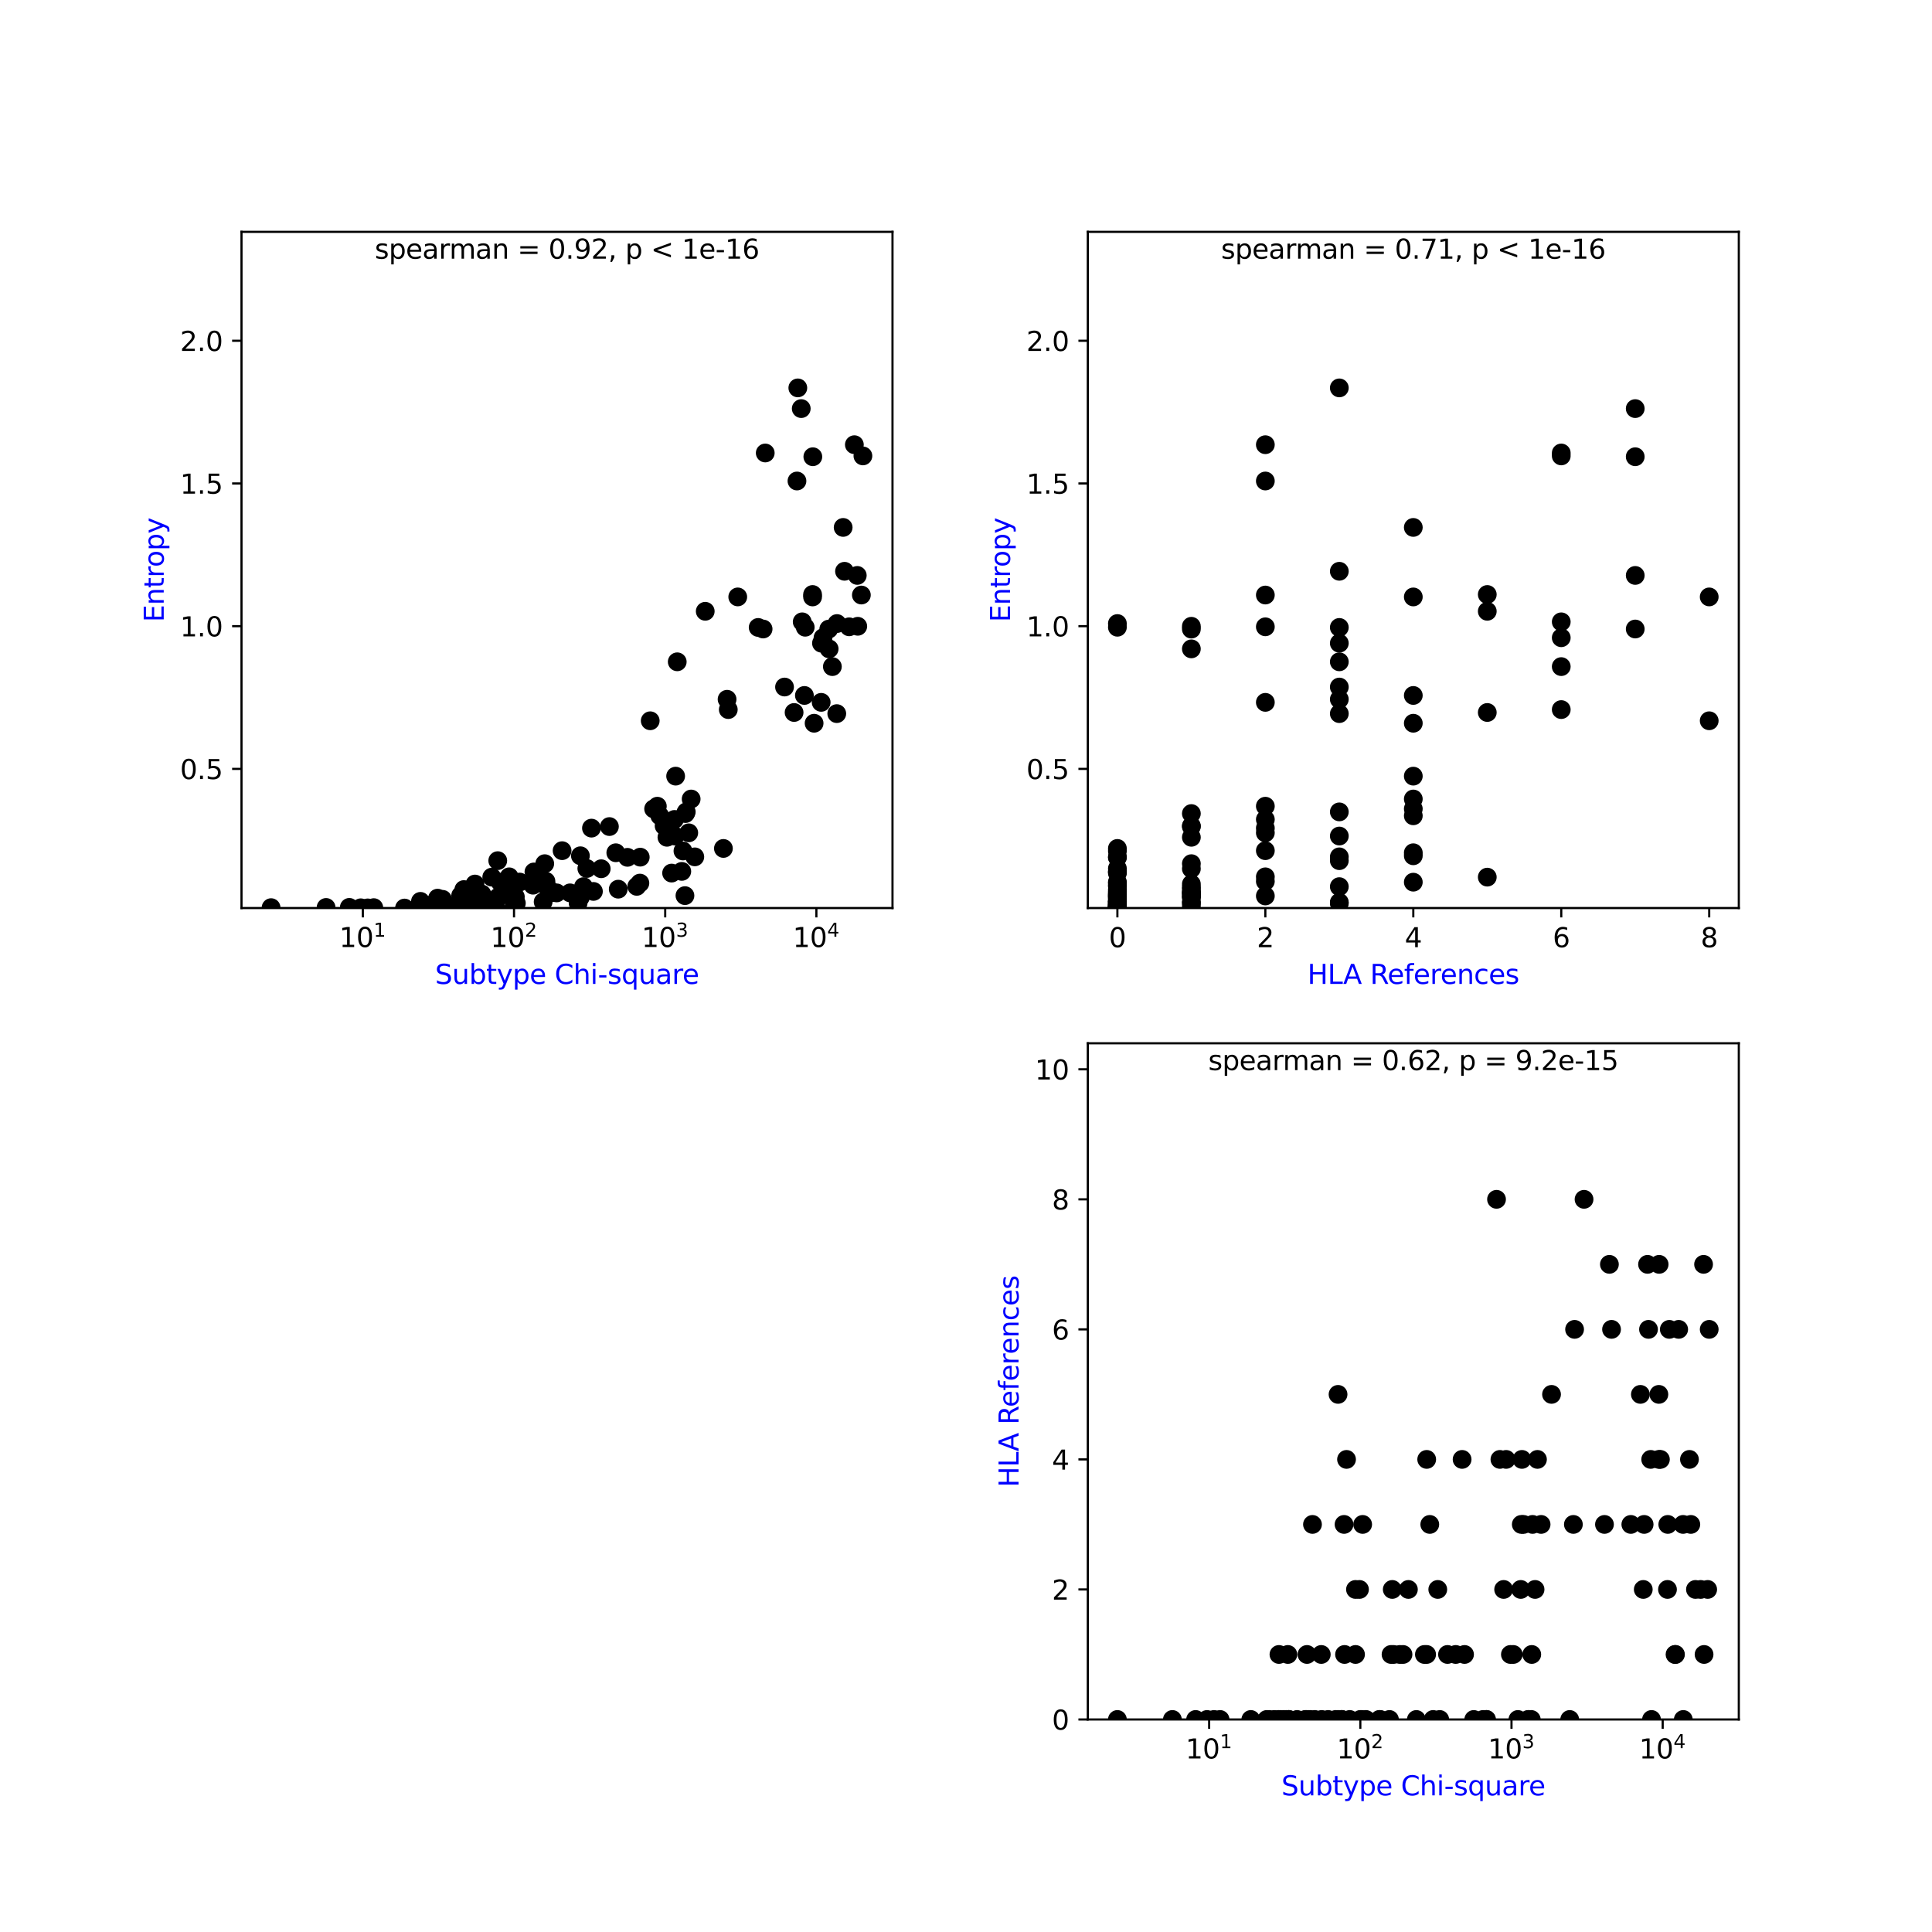 <?xml version="1.0" encoding="utf-8" standalone="no"?>
<!DOCTYPE svg PUBLIC "-//W3C//DTD SVG 1.1//EN"
  "http://www.w3.org/Graphics/SVG/1.1/DTD/svg11.dtd">
<svg xmlns:xlink="http://www.w3.org/1999/xlink" width="720pt" height="720pt" viewBox="0 0 720 720" xmlns="http://www.w3.org/2000/svg" version="1.1">
 <defs>
  <style type="text/css">*{stroke-linejoin: round; stroke-linecap: butt}</style>
 </defs>
 <g id="figure_1">
  <g id="patch_1">
   <path d="M 0 720 
L 720 720 
L 720 0 
L 0 0 
z
" style="fill: #ffffff"/>
  </g>
  <g id="axes_1">
   <g id="patch_2">
    <path d="M 90 338.4 
L 332.609 338.4 
L 332.609 86.4 
L 90 86.4 
z
" style="fill: #ffffff"/>
   </g>
   <g id="PathCollection_1">
    <defs>
     <path id="m651033ef7e" d="M 0 3 
C 0.796 3 1.559 2.684 2.121 2.121 
C 2.684 1.559 3 0.796 3 0 
C 3 -0.796 2.684 -1.559 2.121 -2.121 
C 1.559 -2.684 0.796 -3 0 -3 
C -0.796 -3 -1.559 -2.684 -2.121 -2.121 
C -2.684 -1.559 -3 -0.796 -3 0 
C -3 0.796 -2.684 1.559 -2.121 2.121 
C -1.559 2.684 -0.796 3 0 3 
z
" style="stroke: #000000"/>
    </defs>
    <g clip-path="url(#p81a6f4c026)">
     <use xlink:href="#m651033ef7e" x="218.696" y="323.658" style="stroke: #000000"/>
     <use xlink:href="#m651033ef7e" x="193.661" y="328.721" style="stroke: #000000"/>
     <use xlink:href="#m651033ef7e" x="172.246" y="335.847" style="stroke: #000000"/>
     <use xlink:href="#m651033ef7e" x="164.869" y="338.058" style="stroke: #000000"/>
     <use xlink:href="#m651033ef7e" x="318.399" y="165.726" style="stroke: #000000"/>
     <use xlink:href="#m651033ef7e" x="212.442" y="332.745" style="stroke: #000000"/>
     <use xlink:href="#m651033ef7e" x="238.604" y="319.438" style="stroke: #000000"/>
     <use xlink:href="#m651033ef7e" x="299.777" y="259.175" style="stroke: #000000"/>
     <use xlink:href="#m651033ef7e" x="254.516" y="317.131" style="stroke: #000000"/>
     <use xlink:href="#m651033ef7e" x="206.3" y="332.639" style="stroke: #000000"/>
     <use xlink:href="#m651033ef7e" x="298.601" y="152.273" style="stroke: #000000"/>
     <use xlink:href="#m651033ef7e" x="302.92" y="170.211" style="stroke: #000000"/>
     <use xlink:href="#m651033ef7e" x="203.011" y="321.867" style="stroke: #000000"/>
     <use xlink:href="#m651033ef7e" x="191.249" y="333.898" style="stroke: #000000"/>
     <use xlink:href="#m651033ef7e" x="134.436" y="338.306" style="stroke: #000000"/>
     <use xlink:href="#m651033ef7e" x="221.153" y="332.207" style="stroke: #000000"/>
     <use xlink:href="#m651033ef7e" x="254.084" y="324.741" style="stroke: #000000"/>
     <use xlink:href="#m651033ef7e" x="300.079" y="233.752" style="stroke: #000000"/>
     <use xlink:href="#m651033ef7e" x="139.297" y="338.25" style="stroke: #000000"/>
     <use xlink:href="#m651033ef7e" x="217.445" y="330.428" style="stroke: #000000"/>
     <use xlink:href="#m651033ef7e" x="269.593" y="316.189" style="stroke: #000000"/>
     <use xlink:href="#m651033ef7e" x="310.202" y="248.424" style="stroke: #000000"/>
     <use xlink:href="#m651033ef7e" x="311.841" y="265.946" style="stroke: #000000"/>
     <use xlink:href="#m651033ef7e" x="229.493" y="317.797" style="stroke: #000000"/>
     <use xlink:href="#m651033ef7e" x="130.178" y="338.155" style="stroke: #000000"/>
     <use xlink:href="#m651033ef7e" x="302.825" y="222.461" style="stroke: #000000"/>
     <use xlink:href="#m651033ef7e" x="233.835" y="319.501" style="stroke: #000000"/>
     <use xlink:href="#m651033ef7e" x="186.422" y="328.762" style="stroke: #000000"/>
     <use xlink:href="#m651033ef7e" x="207.464" y="332.756" style="stroke: #000000"/>
     <use xlink:href="#m651033ef7e" x="238.473" y="329.104" style="stroke: #000000"/>
     <use xlink:href="#m651033ef7e" x="157.556" y="337.275" style="stroke: #000000"/>
     <use xlink:href="#m651033ef7e" x="251.791" y="289.245" style="stroke: #000000"/>
     <use xlink:href="#m651033ef7e" x="173.734" y="336.27" style="stroke: #000000"/>
     <use xlink:href="#m651033ef7e" x="319.48" y="214.445" style="stroke: #000000"/>
     <use xlink:href="#m651033ef7e" x="192.432" y="336.603" style="stroke: #000000"/>
     <use xlink:href="#m651033ef7e" x="321.011" y="221.75" style="stroke: #000000"/>
     <use xlink:href="#m651033ef7e" x="189.758" y="326.77" style="stroke: #000000"/>
     <use xlink:href="#m651033ef7e" x="184.659" y="338.155" style="stroke: #000000"/>
     <use xlink:href="#m651033ef7e" x="215.443" y="336.538" style="stroke: #000000"/>
     <use xlink:href="#m651033ef7e" x="243.587" y="301.436" style="stroke: #000000"/>
     <use xlink:href="#m651033ef7e" x="316.457" y="233.593" style="stroke: #000000"/>
     <use xlink:href="#m651033ef7e" x="198.647" y="329.885" style="stroke: #000000"/>
     <use xlink:href="#m651033ef7e" x="209.478" y="317.021" style="stroke: #000000"/>
     <use xlink:href="#m651033ef7e" x="203.461" y="328.444" style="stroke: #000000"/>
     <use xlink:href="#m651033ef7e" x="244.973" y="300.449" style="stroke: #000000"/>
     <use xlink:href="#m651033ef7e" x="297.007" y="179.257" style="stroke: #000000"/>
     <use xlink:href="#m651033ef7e" x="303.394" y="269.531" style="stroke: #000000"/>
     <use xlink:href="#m651033ef7e" x="252.387" y="246.635" style="stroke: #000000"/>
     <use xlink:href="#m651033ef7e" x="183.244" y="337.499" style="stroke: #000000"/>
     <use xlink:href="#m651033ef7e" x="285.184" y="168.814" style="stroke: #000000"/>
     <use xlink:href="#m651033ef7e" x="311.922" y="232.381" style="stroke: #000000"/>
     <use xlink:href="#m651033ef7e" x="189.769" y="332.653" style="stroke: #000000"/>
     <use xlink:href="#m651033ef7e" x="171.68" y="333.71" style="stroke: #000000"/>
     <use xlink:href="#m651033ef7e" x="161.111" y="337.729" style="stroke: #000000"/>
     <use xlink:href="#m651033ef7e" x="262.822" y="227.811" style="stroke: #000000"/>
     <use xlink:href="#m651033ef7e" x="220.423" y="308.62" style="stroke: #000000"/>
     <use xlink:href="#m651033ef7e" x="255.263" y="333.772" style="stroke: #000000"/>
     <use xlink:href="#m651033ef7e" x="191.54" y="337.868" style="stroke: #000000"/>
     <use xlink:href="#m651033ef7e" x="167.992" y="337.776" style="stroke: #000000"/>
     <use xlink:href="#m651033ef7e" x="198.979" y="324.956" style="stroke: #000000"/>
     <use xlink:href="#m651033ef7e" x="242.321" y="268.61" style="stroke: #000000"/>
     <use xlink:href="#m651033ef7e" x="306.03" y="261.746" style="stroke: #000000"/>
     <use xlink:href="#m651033ef7e" x="187.607" y="333.437" style="stroke: #000000"/>
     <use xlink:href="#m651033ef7e" x="164.922" y="335.155" style="stroke: #000000"/>
     <use xlink:href="#m651033ef7e" x="257.575" y="297.768" style="stroke: #000000"/>
     <use xlink:href="#m651033ef7e" x="321.581" y="169.905" style="stroke: #000000"/>
     <use xlink:href="#m651033ef7e" x="224.055" y="323.755" style="stroke: #000000"/>
     <use xlink:href="#m651033ef7e" x="297.326" y="144.554" style="stroke: #000000"/>
     <use xlink:href="#m651033ef7e" x="172.859" y="331.515" style="stroke: #000000"/>
     <use xlink:href="#m651033ef7e" x="159.509" y="337.964" style="stroke: #000000"/>
     <use xlink:href="#m651033ef7e" x="227.11" y="308.036" style="stroke: #000000"/>
     <use xlink:href="#m651033ef7e" x="292.374" y="256.038" style="stroke: #000000"/>
     <use xlink:href="#m651033ef7e" x="161.236" y="337.73" style="stroke: #000000"/>
     <use xlink:href="#m651033ef7e" x="298.96" y="231.74" style="stroke: #000000"/>
     <use xlink:href="#m651033ef7e" x="192.056" y="334.227" style="stroke: #000000"/>
     <use xlink:href="#m651033ef7e" x="250.29" y="325.37" style="stroke: #000000"/>
     <use xlink:href="#m651033ef7e" x="216.299" y="318.923" style="stroke: #000000"/>
     <use xlink:href="#m651033ef7e" x="101.028" y="338.253" style="stroke: #000000"/>
     <use xlink:href="#m651033ef7e" x="248.549" y="312.032" style="stroke: #000000"/>
     <use xlink:href="#m651033ef7e" x="255.751" y="302.564" style="stroke: #000000"/>
     <use xlink:href="#m651033ef7e" x="184.648" y="335.993" style="stroke: #000000"/>
     <use xlink:href="#m651033ef7e" x="164.558" y="336.119" style="stroke: #000000"/>
     <use xlink:href="#m651033ef7e" x="156.692" y="335.915" style="stroke: #000000"/>
     <use xlink:href="#m651033ef7e" x="230.398" y="331.368" style="stroke: #000000"/>
     <use xlink:href="#m651033ef7e" x="302.821" y="221.553" style="stroke: #000000"/>
     <use xlink:href="#m651033ef7e" x="258.933" y="319.326" style="stroke: #000000"/>
     <use xlink:href="#m651033ef7e" x="171.036" y="337.055" style="stroke: #000000"/>
     <use xlink:href="#m651033ef7e" x="237.306" y="330.317" style="stroke: #000000"/>
     <use xlink:href="#m651033ef7e" x="282.548" y="233.829" style="stroke: #000000"/>
     <use xlink:href="#m651033ef7e" x="177.007" y="329.457" style="stroke: #000000"/>
     <use xlink:href="#m651033ef7e" x="171.521" y="337.054" style="stroke: #000000"/>
     <use xlink:href="#m651033ef7e" x="185.681" y="334.308" style="stroke: #000000"/>
     <use xlink:href="#m651033ef7e" x="319.663" y="233.397" style="stroke: #000000"/>
     <use xlink:href="#m651033ef7e" x="183.262" y="326.886" style="stroke: #000000"/>
     <use xlink:href="#m651033ef7e" x="271.411" y="264.44" style="stroke: #000000"/>
     <use xlink:href="#m651033ef7e" x="150.752" y="338.4" style="stroke: #000000"/>
     <use xlink:href="#m651033ef7e" x="251.554" y="311.566" style="stroke: #000000"/>
     <use xlink:href="#m651033ef7e" x="306.714" y="237.665" style="stroke: #000000"/>
     <use xlink:href="#m651033ef7e" x="161.709" y="336.783" style="stroke: #000000"/>
     <use xlink:href="#m651033ef7e" x="284.387" y="234.414" style="stroke: #000000"/>
     <use xlink:href="#m651033ef7e" x="295.937" y="265.522" style="stroke: #000000"/>
     <use xlink:href="#m651033ef7e" x="308.998" y="241.816" style="stroke: #000000"/>
     <use xlink:href="#m651033ef7e" x="182.377" y="336.261" style="stroke: #000000"/>
     <use xlink:href="#m651033ef7e" x="216.27" y="334.395" style="stroke: #000000"/>
     <use xlink:href="#m651033ef7e" x="247.496" y="307.791" style="stroke: #000000"/>
     <use xlink:href="#m651033ef7e" x="256.68" y="310.372" style="stroke: #000000"/>
     <use xlink:href="#m651033ef7e" x="185.498" y="320.742" style="stroke: #000000"/>
     <use xlink:href="#m651033ef7e" x="314.728" y="212.901" style="stroke: #000000"/>
     <use xlink:href="#m651033ef7e" x="164.011" y="337.441" style="stroke: #000000"/>
     <use xlink:href="#m651033ef7e" x="308.855" y="234.447" style="stroke: #000000"/>
     <use xlink:href="#m651033ef7e" x="251.352" y="305.38" style="stroke: #000000"/>
     <use xlink:href="#m651033ef7e" x="202.419" y="336.092" style="stroke: #000000"/>
     <use xlink:href="#m651033ef7e" x="314.222" y="196.555" style="stroke: #000000"/>
     <use xlink:href="#m651033ef7e" x="306.143" y="239.702" style="stroke: #000000"/>
     <use xlink:href="#m651033ef7e" x="163.077" y="334.714" style="stroke: #000000"/>
     <use xlink:href="#m651033ef7e" x="270.962" y="260.601" style="stroke: #000000"/>
     <use xlink:href="#m651033ef7e" x="255.451" y="303.191" style="stroke: #000000"/>
     <use xlink:href="#m651033ef7e" x="121.525" y="338.179" style="stroke: #000000"/>
     <use xlink:href="#m651033ef7e" x="174.602" y="334.092" style="stroke: #000000"/>
     <use xlink:href="#m651033ef7e" x="137.033" y="338.348" style="stroke: #000000"/>
     <use xlink:href="#m651033ef7e" x="203.928" y="330.652" style="stroke: #000000"/>
     <use xlink:href="#m651033ef7e" x="177.158" y="336.804" style="stroke: #000000"/>
     <use xlink:href="#m651033ef7e" x="274.938" y="222.454" style="stroke: #000000"/>
     <use xlink:href="#m651033ef7e" x="179.577" y="333.18" style="stroke: #000000"/>
     <use xlink:href="#m651033ef7e" x="245.896" y="304.022" style="stroke: #000000"/>
    </g>
   </g>
   <g id="matplotlib.axis_1">
    <g id="xtick_1">
     <g id="line2d_1">
      <defs>
       <path id="m2e7efe82d5" d="M 0 0 
L 0 3.5 
" style="stroke: #000000; stroke-width: 0.8"/>
      </defs>
      <g>
       <use xlink:href="#m2e7efe82d5" x="135.22" y="338.4" style="stroke: #000000; stroke-width: 0.8"/>
      </g>
     </g>
     <g id="text_1">
      <!-- $10^1$ -->
      <g transform="translate(126.42 352.998)scale(0.1 -0.1)">
       <defs>
        <path id="DejaVuSans-31" d="M 794 531 
L 1825 531 
L 1825 4091 
L 703 3866 
L 703 4441 
L 1819 4666 
L 2450 4666 
L 2450 531 
L 3481 531 
L 3481 0 
L 794 0 
L 794 531 
z
" transform="scale(0.016)"/>
        <path id="DejaVuSans-30" d="M 2034 4250 
Q 1547 4250 1301 3770 
Q 1056 3291 1056 2328 
Q 1056 1369 1301 889 
Q 1547 409 2034 409 
Q 2525 409 2770 889 
Q 3016 1369 3016 2328 
Q 3016 3291 2770 3770 
Q 2525 4250 2034 4250 
z
M 2034 4750 
Q 2819 4750 3233 4129 
Q 3647 3509 3647 2328 
Q 3647 1150 3233 529 
Q 2819 -91 2034 -91 
Q 1250 -91 836 529 
Q 422 1150 422 2328 
Q 422 3509 836 4129 
Q 1250 4750 2034 4750 
z
" transform="scale(0.016)"/>
       </defs>
       <use xlink:href="#DejaVuSans-31" transform="translate(0 0.684)"/>
       <use xlink:href="#DejaVuSans-30" transform="translate(63.623 0.684)"/>
       <use xlink:href="#DejaVuSans-31" transform="translate(128.203 38.966)scale(0.7)"/>
      </g>
     </g>
    </g>
    <g id="xtick_2">
     <g id="line2d_2">
      <g>
       <use xlink:href="#m2e7efe82d5" x="191.561" y="338.4" style="stroke: #000000; stroke-width: 0.8"/>
      </g>
     </g>
     <g id="text_2">
      <!-- $10^2$ -->
      <g transform="translate(182.761 352.998)scale(0.1 -0.1)">
       <defs>
        <path id="DejaVuSans-32" d="M 1228 531 
L 3431 531 
L 3431 0 
L 469 0 
L 469 531 
Q 828 903 1448 1529 
Q 2069 2156 2228 2338 
Q 2531 2678 2651 2914 
Q 2772 3150 2772 3378 
Q 2772 3750 2511 3984 
Q 2250 4219 1831 4219 
Q 1534 4219 1204 4116 
Q 875 4013 500 3803 
L 500 4441 
Q 881 4594 1212 4672 
Q 1544 4750 1819 4750 
Q 2544 4750 2975 4387 
Q 3406 4025 3406 3419 
Q 3406 3131 3298 2873 
Q 3191 2616 2906 2266 
Q 2828 2175 2409 1742 
Q 1991 1309 1228 531 
z
" transform="scale(0.016)"/>
       </defs>
       <use xlink:href="#DejaVuSans-31" transform="translate(0 0.766)"/>
       <use xlink:href="#DejaVuSans-30" transform="translate(63.623 0.766)"/>
       <use xlink:href="#DejaVuSans-32" transform="translate(128.203 39.047)scale(0.7)"/>
      </g>
     </g>
    </g>
    <g id="xtick_3">
     <g id="line2d_3">
      <g>
       <use xlink:href="#m2e7efe82d5" x="247.902" y="338.4" style="stroke: #000000; stroke-width: 0.8"/>
      </g>
     </g>
     <g id="text_3">
      <!-- $10^3$ -->
      <g transform="translate(239.102 352.998)scale(0.1 -0.1)">
       <defs>
        <path id="DejaVuSans-33" d="M 2597 2516 
Q 3050 2419 3304 2112 
Q 3559 1806 3559 1356 
Q 3559 666 3084 287 
Q 2609 -91 1734 -91 
Q 1441 -91 1130 -33 
Q 819 25 488 141 
L 488 750 
Q 750 597 1062 519 
Q 1375 441 1716 441 
Q 2309 441 2620 675 
Q 2931 909 2931 1356 
Q 2931 1769 2642 2001 
Q 2353 2234 1838 2234 
L 1294 2234 
L 1294 2753 
L 1863 2753 
Q 2328 2753 2575 2939 
Q 2822 3125 2822 3475 
Q 2822 3834 2567 4026 
Q 2313 4219 1838 4219 
Q 1578 4219 1281 4162 
Q 984 4106 628 3988 
L 628 4550 
Q 988 4650 1302 4700 
Q 1616 4750 1894 4750 
Q 2613 4750 3031 4423 
Q 3450 4097 3450 3541 
Q 3450 3153 3228 2886 
Q 3006 2619 2597 2516 
z
" transform="scale(0.016)"/>
       </defs>
       <use xlink:href="#DejaVuSans-31" transform="translate(0 0.766)"/>
       <use xlink:href="#DejaVuSans-30" transform="translate(63.623 0.766)"/>
       <use xlink:href="#DejaVuSans-33" transform="translate(128.203 39.047)scale(0.7)"/>
      </g>
     </g>
    </g>
    <g id="xtick_4">
     <g id="line2d_4">
      <g>
       <use xlink:href="#m2e7efe82d5" x="304.243" y="338.4" style="stroke: #000000; stroke-width: 0.8"/>
      </g>
     </g>
     <g id="text_4">
      <!-- $10^4$ -->
      <g transform="translate(295.443 352.998)scale(0.1 -0.1)">
       <defs>
        <path id="DejaVuSans-34" d="M 2419 4116 
L 825 1625 
L 2419 1625 
L 2419 4116 
z
M 2253 4666 
L 3047 4666 
L 3047 1625 
L 3713 1625 
L 3713 1100 
L 3047 1100 
L 3047 0 
L 2419 0 
L 2419 1100 
L 313 1100 
L 313 1709 
L 2253 4666 
z
" transform="scale(0.016)"/>
       </defs>
       <use xlink:href="#DejaVuSans-31" transform="translate(0 0.684)"/>
       <use xlink:href="#DejaVuSans-30" transform="translate(63.623 0.684)"/>
       <use xlink:href="#DejaVuSans-34" transform="translate(128.203 38.966)scale(0.7)"/>
      </g>
     </g>
    </g>
    <g id="text_5">
     <!-- Subtype Chi-square -->
     <g style="fill: #0000ff" transform="translate(162.143 366.677)scale(0.1 -0.1)">
      <defs>
       <path id="DejaVuSans-53" d="M 3425 4513 
L 3425 3897 
Q 3066 4069 2747 4153 
Q 2428 4238 2131 4238 
Q 1616 4238 1336 4038 
Q 1056 3838 1056 3469 
Q 1056 3159 1242 3001 
Q 1428 2844 1947 2747 
L 2328 2669 
Q 3034 2534 3370 2195 
Q 3706 1856 3706 1288 
Q 3706 609 3251 259 
Q 2797 -91 1919 -91 
Q 1588 -91 1214 -16 
Q 841 59 441 206 
L 441 856 
Q 825 641 1194 531 
Q 1563 422 1919 422 
Q 2459 422 2753 634 
Q 3047 847 3047 1241 
Q 3047 1584 2836 1778 
Q 2625 1972 2144 2069 
L 1759 2144 
Q 1053 2284 737 2584 
Q 422 2884 422 3419 
Q 422 4038 858 4394 
Q 1294 4750 2059 4750 
Q 2388 4750 2728 4690 
Q 3069 4631 3425 4513 
z
" transform="scale(0.016)"/>
       <path id="DejaVuSans-75" d="M 544 1381 
L 544 3500 
L 1119 3500 
L 1119 1403 
Q 1119 906 1312 657 
Q 1506 409 1894 409 
Q 2359 409 2629 706 
Q 2900 1003 2900 1516 
L 2900 3500 
L 3475 3500 
L 3475 0 
L 2900 0 
L 2900 538 
Q 2691 219 2414 64 
Q 2138 -91 1772 -91 
Q 1169 -91 856 284 
Q 544 659 544 1381 
z
M 1991 3584 
L 1991 3584 
z
" transform="scale(0.016)"/>
       <path id="DejaVuSans-62" d="M 3116 1747 
Q 3116 2381 2855 2742 
Q 2594 3103 2138 3103 
Q 1681 3103 1420 2742 
Q 1159 2381 1159 1747 
Q 1159 1113 1420 752 
Q 1681 391 2138 391 
Q 2594 391 2855 752 
Q 3116 1113 3116 1747 
z
M 1159 2969 
Q 1341 3281 1617 3432 
Q 1894 3584 2278 3584 
Q 2916 3584 3314 3078 
Q 3713 2572 3713 1747 
Q 3713 922 3314 415 
Q 2916 -91 2278 -91 
Q 1894 -91 1617 61 
Q 1341 213 1159 525 
L 1159 0 
L 581 0 
L 581 4863 
L 1159 4863 
L 1159 2969 
z
" transform="scale(0.016)"/>
       <path id="DejaVuSans-74" d="M 1172 4494 
L 1172 3500 
L 2356 3500 
L 2356 3053 
L 1172 3053 
L 1172 1153 
Q 1172 725 1289 603 
Q 1406 481 1766 481 
L 2356 481 
L 2356 0 
L 1766 0 
Q 1100 0 847 248 
Q 594 497 594 1153 
L 594 3053 
L 172 3053 
L 172 3500 
L 594 3500 
L 594 4494 
L 1172 4494 
z
" transform="scale(0.016)"/>
       <path id="DejaVuSans-79" d="M 2059 -325 
Q 1816 -950 1584 -1140 
Q 1353 -1331 966 -1331 
L 506 -1331 
L 506 -850 
L 844 -850 
Q 1081 -850 1212 -737 
Q 1344 -625 1503 -206 
L 1606 56 
L 191 3500 
L 800 3500 
L 1894 763 
L 2988 3500 
L 3597 3500 
L 2059 -325 
z
" transform="scale(0.016)"/>
       <path id="DejaVuSans-70" d="M 1159 525 
L 1159 -1331 
L 581 -1331 
L 581 3500 
L 1159 3500 
L 1159 2969 
Q 1341 3281 1617 3432 
Q 1894 3584 2278 3584 
Q 2916 3584 3314 3078 
Q 3713 2572 3713 1747 
Q 3713 922 3314 415 
Q 2916 -91 2278 -91 
Q 1894 -91 1617 61 
Q 1341 213 1159 525 
z
M 3116 1747 
Q 3116 2381 2855 2742 
Q 2594 3103 2138 3103 
Q 1681 3103 1420 2742 
Q 1159 2381 1159 1747 
Q 1159 1113 1420 752 
Q 1681 391 2138 391 
Q 2594 391 2855 752 
Q 3116 1113 3116 1747 
z
" transform="scale(0.016)"/>
       <path id="DejaVuSans-65" d="M 3597 1894 
L 3597 1613 
L 953 1613 
Q 991 1019 1311 708 
Q 1631 397 2203 397 
Q 2534 397 2845 478 
Q 3156 559 3463 722 
L 3463 178 
Q 3153 47 2828 -22 
Q 2503 -91 2169 -91 
Q 1331 -91 842 396 
Q 353 884 353 1716 
Q 353 2575 817 3079 
Q 1281 3584 2069 3584 
Q 2775 3584 3186 3129 
Q 3597 2675 3597 1894 
z
M 3022 2063 
Q 3016 2534 2758 2815 
Q 2500 3097 2075 3097 
Q 1594 3097 1305 2825 
Q 1016 2553 972 2059 
L 3022 2063 
z
" transform="scale(0.016)"/>
       <path id="DejaVuSans-20" transform="scale(0.016)"/>
       <path id="DejaVuSans-43" d="M 4122 4306 
L 4122 3641 
Q 3803 3938 3442 4084 
Q 3081 4231 2675 4231 
Q 1875 4231 1450 3742 
Q 1025 3253 1025 2328 
Q 1025 1406 1450 917 
Q 1875 428 2675 428 
Q 3081 428 3442 575 
Q 3803 722 4122 1019 
L 4122 359 
Q 3791 134 3420 21 
Q 3050 -91 2638 -91 
Q 1578 -91 968 557 
Q 359 1206 359 2328 
Q 359 3453 968 4101 
Q 1578 4750 2638 4750 
Q 3056 4750 3426 4639 
Q 3797 4528 4122 4306 
z
" transform="scale(0.016)"/>
       <path id="DejaVuSans-68" d="M 3513 2113 
L 3513 0 
L 2938 0 
L 2938 2094 
Q 2938 2591 2744 2837 
Q 2550 3084 2163 3084 
Q 1697 3084 1428 2787 
Q 1159 2491 1159 1978 
L 1159 0 
L 581 0 
L 581 4863 
L 1159 4863 
L 1159 2956 
Q 1366 3272 1645 3428 
Q 1925 3584 2291 3584 
Q 2894 3584 3203 3211 
Q 3513 2838 3513 2113 
z
" transform="scale(0.016)"/>
       <path id="DejaVuSans-69" d="M 603 3500 
L 1178 3500 
L 1178 0 
L 603 0 
L 603 3500 
z
M 603 4863 
L 1178 4863 
L 1178 4134 
L 603 4134 
L 603 4863 
z
" transform="scale(0.016)"/>
       <path id="DejaVuSans-2d" d="M 313 2009 
L 1997 2009 
L 1997 1497 
L 313 1497 
L 313 2009 
z
" transform="scale(0.016)"/>
       <path id="DejaVuSans-73" d="M 2834 3397 
L 2834 2853 
Q 2591 2978 2328 3040 
Q 2066 3103 1784 3103 
Q 1356 3103 1142 2972 
Q 928 2841 928 2578 
Q 928 2378 1081 2264 
Q 1234 2150 1697 2047 
L 1894 2003 
Q 2506 1872 2764 1633 
Q 3022 1394 3022 966 
Q 3022 478 2636 193 
Q 2250 -91 1575 -91 
Q 1294 -91 989 -36 
Q 684 19 347 128 
L 347 722 
Q 666 556 975 473 
Q 1284 391 1588 391 
Q 1994 391 2212 530 
Q 2431 669 2431 922 
Q 2431 1156 2273 1281 
Q 2116 1406 1581 1522 
L 1381 1569 
Q 847 1681 609 1914 
Q 372 2147 372 2553 
Q 372 3047 722 3315 
Q 1072 3584 1716 3584 
Q 2034 3584 2315 3537 
Q 2597 3491 2834 3397 
z
" transform="scale(0.016)"/>
       <path id="DejaVuSans-71" d="M 947 1747 
Q 947 1113 1208 752 
Q 1469 391 1925 391 
Q 2381 391 2643 752 
Q 2906 1113 2906 1747 
Q 2906 2381 2643 2742 
Q 2381 3103 1925 3103 
Q 1469 3103 1208 2742 
Q 947 2381 947 1747 
z
M 2906 525 
Q 2725 213 2448 61 
Q 2172 -91 1784 -91 
Q 1150 -91 751 415 
Q 353 922 353 1747 
Q 353 2572 751 3078 
Q 1150 3584 1784 3584 
Q 2172 3584 2448 3432 
Q 2725 3281 2906 2969 
L 2906 3500 
L 3481 3500 
L 3481 -1331 
L 2906 -1331 
L 2906 525 
z
" transform="scale(0.016)"/>
       <path id="DejaVuSans-61" d="M 2194 1759 
Q 1497 1759 1228 1600 
Q 959 1441 959 1056 
Q 959 750 1161 570 
Q 1363 391 1709 391 
Q 2188 391 2477 730 
Q 2766 1069 2766 1631 
L 2766 1759 
L 2194 1759 
z
M 3341 1997 
L 3341 0 
L 2766 0 
L 2766 531 
Q 2569 213 2275 61 
Q 1981 -91 1556 -91 
Q 1019 -91 701 211 
Q 384 513 384 1019 
Q 384 1609 779 1909 
Q 1175 2209 1959 2209 
L 2766 2209 
L 2766 2266 
Q 2766 2663 2505 2880 
Q 2244 3097 1772 3097 
Q 1472 3097 1187 3025 
Q 903 2953 641 2809 
L 641 3341 
Q 956 3463 1253 3523 
Q 1550 3584 1831 3584 
Q 2591 3584 2966 3190 
Q 3341 2797 3341 1997 
z
" transform="scale(0.016)"/>
       <path id="DejaVuSans-72" d="M 2631 2963 
Q 2534 3019 2420 3045 
Q 2306 3072 2169 3072 
Q 1681 3072 1420 2755 
Q 1159 2438 1159 1844 
L 1159 0 
L 581 0 
L 581 3500 
L 1159 3500 
L 1159 2956 
Q 1341 3275 1631 3429 
Q 1922 3584 2338 3584 
Q 2397 3584 2469 3576 
Q 2541 3569 2628 3553 
L 2631 2963 
z
" transform="scale(0.016)"/>
      </defs>
      <use xlink:href="#DejaVuSans-53"/>
      <use xlink:href="#DejaVuSans-75" x="63.477"/>
      <use xlink:href="#DejaVuSans-62" x="126.855"/>
      <use xlink:href="#DejaVuSans-74" x="190.332"/>
      <use xlink:href="#DejaVuSans-79" x="229.541"/>
      <use xlink:href="#DejaVuSans-70" x="288.721"/>
      <use xlink:href="#DejaVuSans-65" x="352.197"/>
      <use xlink:href="#DejaVuSans-20" x="413.721"/>
      <use xlink:href="#DejaVuSans-43" x="445.508"/>
      <use xlink:href="#DejaVuSans-68" x="515.332"/>
      <use xlink:href="#DejaVuSans-69" x="578.711"/>
      <use xlink:href="#DejaVuSans-2d" x="606.494"/>
      <use xlink:href="#DejaVuSans-73" x="642.578"/>
      <use xlink:href="#DejaVuSans-71" x="694.678"/>
      <use xlink:href="#DejaVuSans-75" x="758.154"/>
      <use xlink:href="#DejaVuSans-61" x="821.533"/>
      <use xlink:href="#DejaVuSans-72" x="882.812"/>
      <use xlink:href="#DejaVuSans-65" x="921.676"/>
     </g>
    </g>
   </g>
   <g id="matplotlib.axis_2">
    <g id="ytick_1">
     <g id="line2d_5">
      <defs>
       <path id="m1dd10ccea9" d="M 0 0 
L -3.5 0 
" style="stroke: #000000; stroke-width: 0.8"/>
      </defs>
      <g>
       <use xlink:href="#m1dd10ccea9" x="90" y="286.535" style="stroke: #000000; stroke-width: 0.8"/>
      </g>
     </g>
     <g id="text_6">
      <!-- 0.5 -->
      <g transform="translate(67.097 290.334)scale(0.1 -0.1)">
       <defs>
        <path id="DejaVuSans-2e" d="M 684 794 
L 1344 794 
L 1344 0 
L 684 0 
L 684 794 
z
" transform="scale(0.016)"/>
        <path id="DejaVuSans-35" d="M 691 4666 
L 3169 4666 
L 3169 4134 
L 1269 4134 
L 1269 2991 
Q 1406 3038 1543 3061 
Q 1681 3084 1819 3084 
Q 2600 3084 3056 2656 
Q 3513 2228 3513 1497 
Q 3513 744 3044 326 
Q 2575 -91 1722 -91 
Q 1428 -91 1123 -41 
Q 819 9 494 109 
L 494 744 
Q 775 591 1075 516 
Q 1375 441 1709 441 
Q 2250 441 2565 725 
Q 2881 1009 2881 1497 
Q 2881 1984 2565 2268 
Q 2250 2553 1709 2553 
Q 1456 2553 1204 2497 
Q 953 2441 691 2322 
L 691 4666 
z
" transform="scale(0.016)"/>
       </defs>
       <use xlink:href="#DejaVuSans-30"/>
       <use xlink:href="#DejaVuSans-2e" x="63.623"/>
       <use xlink:href="#DejaVuSans-35" x="95.41"/>
      </g>
     </g>
    </g>
    <g id="ytick_2">
     <g id="line2d_6">
      <g>
       <use xlink:href="#m1dd10ccea9" x="90" y="233.354" style="stroke: #000000; stroke-width: 0.8"/>
      </g>
     </g>
     <g id="text_7">
      <!-- 1.0 -->
      <g transform="translate(67.097 237.154)scale(0.1 -0.1)">
       <use xlink:href="#DejaVuSans-31"/>
       <use xlink:href="#DejaVuSans-2e" x="63.623"/>
       <use xlink:href="#DejaVuSans-30" x="95.41"/>
      </g>
     </g>
    </g>
    <g id="ytick_3">
     <g id="line2d_7">
      <g>
       <use xlink:href="#m1dd10ccea9" x="90" y="180.174" style="stroke: #000000; stroke-width: 0.8"/>
      </g>
     </g>
     <g id="text_8">
      <!-- 1.5 -->
      <g transform="translate(67.097 183.973)scale(0.1 -0.1)">
       <use xlink:href="#DejaVuSans-31"/>
       <use xlink:href="#DejaVuSans-2e" x="63.623"/>
       <use xlink:href="#DejaVuSans-35" x="95.41"/>
      </g>
     </g>
    </g>
    <g id="ytick_4">
     <g id="line2d_8">
      <g>
       <use xlink:href="#m1dd10ccea9" x="90" y="126.993" style="stroke: #000000; stroke-width: 0.8"/>
      </g>
     </g>
     <g id="text_9">
      <!-- 2.0 -->
      <g transform="translate(67.097 130.792)scale(0.1 -0.1)">
       <use xlink:href="#DejaVuSans-32"/>
       <use xlink:href="#DejaVuSans-2e" x="63.623"/>
       <use xlink:href="#DejaVuSans-30" x="95.41"/>
      </g>
     </g>
    </g>
    <g id="text_10">
     <!-- Entropy -->
     <g style="fill: #0000ff" transform="translate(61.017 231.824)rotate(-90)scale(0.1 -0.1)">
      <defs>
       <path id="DejaVuSans-45" d="M 628 4666 
L 3578 4666 
L 3578 4134 
L 1259 4134 
L 1259 2753 
L 3481 2753 
L 3481 2222 
L 1259 2222 
L 1259 531 
L 3634 531 
L 3634 0 
L 628 0 
L 628 4666 
z
" transform="scale(0.016)"/>
       <path id="DejaVuSans-6e" d="M 3513 2113 
L 3513 0 
L 2938 0 
L 2938 2094 
Q 2938 2591 2744 2837 
Q 2550 3084 2163 3084 
Q 1697 3084 1428 2787 
Q 1159 2491 1159 1978 
L 1159 0 
L 581 0 
L 581 3500 
L 1159 3500 
L 1159 2956 
Q 1366 3272 1645 3428 
Q 1925 3584 2291 3584 
Q 2894 3584 3203 3211 
Q 3513 2838 3513 2113 
z
" transform="scale(0.016)"/>
       <path id="DejaVuSans-6f" d="M 1959 3097 
Q 1497 3097 1228 2736 
Q 959 2375 959 1747 
Q 959 1119 1226 758 
Q 1494 397 1959 397 
Q 2419 397 2687 759 
Q 2956 1122 2956 1747 
Q 2956 2369 2687 2733 
Q 2419 3097 1959 3097 
z
M 1959 3584 
Q 2709 3584 3137 3096 
Q 3566 2609 3566 1747 
Q 3566 888 3137 398 
Q 2709 -91 1959 -91 
Q 1206 -91 779 398 
Q 353 888 353 1747 
Q 353 2609 779 3096 
Q 1206 3584 1959 3584 
z
" transform="scale(0.016)"/>
      </defs>
      <use xlink:href="#DejaVuSans-45"/>
      <use xlink:href="#DejaVuSans-6e" x="63.184"/>
      <use xlink:href="#DejaVuSans-74" x="126.562"/>
      <use xlink:href="#DejaVuSans-72" x="165.771"/>
      <use xlink:href="#DejaVuSans-6f" x="204.635"/>
      <use xlink:href="#DejaVuSans-70" x="265.816"/>
      <use xlink:href="#DejaVuSans-79" x="329.293"/>
     </g>
    </g>
   </g>
   <g id="patch_3">
    <path d="M 90 338.4 
L 90 86.4 
" style="fill: none; stroke: #000000; stroke-width: 0.8; stroke-linejoin: miter; stroke-linecap: square"/>
   </g>
   <g id="patch_4">
    <path d="M 332.609 338.4 
L 332.609 86.4 
" style="fill: none; stroke: #000000; stroke-width: 0.8; stroke-linejoin: miter; stroke-linecap: square"/>
   </g>
   <g id="patch_5">
    <path d="M 90 338.4 
L 332.609 338.4 
" style="fill: none; stroke: #000000; stroke-width: 0.8; stroke-linejoin: miter; stroke-linecap: square"/>
   </g>
   <g id="patch_6">
    <path d="M 90 86.4 
L 332.609 86.4 
" style="fill: none; stroke: #000000; stroke-width: 0.8; stroke-linejoin: miter; stroke-linecap: square"/>
   </g>
   <g id="text_11">
    <!-- spearman = 0.92, p &lt; 1e-16 -->
    <g transform="translate(139.668 96.4)scale(0.1 -0.1)">
     <defs>
      <path id="DejaVuSans-6d" d="M 3328 2828 
Q 3544 3216 3844 3400 
Q 4144 3584 4550 3584 
Q 5097 3584 5394 3201 
Q 5691 2819 5691 2113 
L 5691 0 
L 5113 0 
L 5113 2094 
Q 5113 2597 4934 2840 
Q 4756 3084 4391 3084 
Q 3944 3084 3684 2787 
Q 3425 2491 3425 1978 
L 3425 0 
L 2847 0 
L 2847 2094 
Q 2847 2600 2669 2842 
Q 2491 3084 2119 3084 
Q 1678 3084 1418 2786 
Q 1159 2488 1159 1978 
L 1159 0 
L 581 0 
L 581 3500 
L 1159 3500 
L 1159 2956 
Q 1356 3278 1631 3431 
Q 1906 3584 2284 3584 
Q 2666 3584 2933 3390 
Q 3200 3197 3328 2828 
z
" transform="scale(0.016)"/>
      <path id="DejaVuSans-3d" d="M 678 2906 
L 4684 2906 
L 4684 2381 
L 678 2381 
L 678 2906 
z
M 678 1631 
L 4684 1631 
L 4684 1100 
L 678 1100 
L 678 1631 
z
" transform="scale(0.016)"/>
      <path id="DejaVuSans-39" d="M 703 97 
L 703 672 
Q 941 559 1184 500 
Q 1428 441 1663 441 
Q 2288 441 2617 861 
Q 2947 1281 2994 2138 
Q 2813 1869 2534 1725 
Q 2256 1581 1919 1581 
Q 1219 1581 811 2004 
Q 403 2428 403 3163 
Q 403 3881 828 4315 
Q 1253 4750 1959 4750 
Q 2769 4750 3195 4129 
Q 3622 3509 3622 2328 
Q 3622 1225 3098 567 
Q 2575 -91 1691 -91 
Q 1453 -91 1209 -44 
Q 966 3 703 97 
z
M 1959 2075 
Q 2384 2075 2632 2365 
Q 2881 2656 2881 3163 
Q 2881 3666 2632 3958 
Q 2384 4250 1959 4250 
Q 1534 4250 1286 3958 
Q 1038 3666 1038 3163 
Q 1038 2656 1286 2365 
Q 1534 2075 1959 2075 
z
" transform="scale(0.016)"/>
      <path id="DejaVuSans-2c" d="M 750 794 
L 1409 794 
L 1409 256 
L 897 -744 
L 494 -744 
L 750 256 
L 750 794 
z
" transform="scale(0.016)"/>
      <path id="DejaVuSans-3c" d="M 4684 3150 
L 1459 2003 
L 4684 863 
L 4684 294 
L 678 1747 
L 678 2266 
L 4684 3719 
L 4684 3150 
z
" transform="scale(0.016)"/>
      <path id="DejaVuSans-36" d="M 2113 2584 
Q 1688 2584 1439 2293 
Q 1191 2003 1191 1497 
Q 1191 994 1439 701 
Q 1688 409 2113 409 
Q 2538 409 2786 701 
Q 3034 994 3034 1497 
Q 3034 2003 2786 2293 
Q 2538 2584 2113 2584 
z
M 3366 4563 
L 3366 3988 
Q 3128 4100 2886 4159 
Q 2644 4219 2406 4219 
Q 1781 4219 1451 3797 
Q 1122 3375 1075 2522 
Q 1259 2794 1537 2939 
Q 1816 3084 2150 3084 
Q 2853 3084 3261 2657 
Q 3669 2231 3669 1497 
Q 3669 778 3244 343 
Q 2819 -91 2113 -91 
Q 1303 -91 875 529 
Q 447 1150 447 2328 
Q 447 3434 972 4092 
Q 1497 4750 2381 4750 
Q 2619 4750 2861 4703 
Q 3103 4656 3366 4563 
z
" transform="scale(0.016)"/>
     </defs>
     <use xlink:href="#DejaVuSans-73"/>
     <use xlink:href="#DejaVuSans-70" x="52.1"/>
     <use xlink:href="#DejaVuSans-65" x="115.576"/>
     <use xlink:href="#DejaVuSans-61" x="177.1"/>
     <use xlink:href="#DejaVuSans-72" x="238.379"/>
     <use xlink:href="#DejaVuSans-6d" x="277.742"/>
     <use xlink:href="#DejaVuSans-61" x="375.154"/>
     <use xlink:href="#DejaVuSans-6e" x="436.434"/>
     <use xlink:href="#DejaVuSans-20" x="499.812"/>
     <use xlink:href="#DejaVuSans-3d" x="531.6"/>
     <use xlink:href="#DejaVuSans-20" x="615.389"/>
     <use xlink:href="#DejaVuSans-30" x="647.176"/>
     <use xlink:href="#DejaVuSans-2e" x="710.799"/>
     <use xlink:href="#DejaVuSans-39" x="742.586"/>
     <use xlink:href="#DejaVuSans-32" x="806.209"/>
     <use xlink:href="#DejaVuSans-2c" x="869.832"/>
     <use xlink:href="#DejaVuSans-20" x="901.619"/>
     <use xlink:href="#DejaVuSans-70" x="933.406"/>
     <use xlink:href="#DejaVuSans-20" x="996.883"/>
     <use xlink:href="#DejaVuSans-3c" x="1028.67"/>
     <use xlink:href="#DejaVuSans-20" x="1112.459"/>
     <use xlink:href="#DejaVuSans-31" x="1144.246"/>
     <use xlink:href="#DejaVuSans-65" x="1207.869"/>
     <use xlink:href="#DejaVuSans-2d" x="1269.393"/>
     <use xlink:href="#DejaVuSans-31" x="1305.477"/>
     <use xlink:href="#DejaVuSans-36" x="1369.1"/>
    </g>
   </g>
  </g>
  <g id="axes_2">
   <g id="patch_7">
    <path d="M 405.391 338.4 
L 648 338.4 
L 648 86.4 
L 405.391 86.4 
z
" style="fill: #ffffff"/>
   </g>
   <g id="PathCollection_2">
    <g clip-path="url(#pba34600e63)">
     <use xlink:href="#m651033ef7e" x="416.419" y="323.658" style="stroke: #000000"/>
     <use xlink:href="#m651033ef7e" x="416.419" y="328.721" style="stroke: #000000"/>
     <use xlink:href="#m651033ef7e" x="416.419" y="335.847" style="stroke: #000000"/>
     <use xlink:href="#m651033ef7e" x="416.419" y="338.058" style="stroke: #000000"/>
     <use xlink:href="#m651033ef7e" x="471.557" y="165.726" style="stroke: #000000"/>
     <use xlink:href="#m651033ef7e" x="416.419" y="332.745" style="stroke: #000000"/>
     <use xlink:href="#m651033ef7e" x="416.419" y="319.438" style="stroke: #000000"/>
     <use xlink:href="#m651033ef7e" x="526.696" y="259.175" style="stroke: #000000"/>
     <use xlink:href="#m651033ef7e" x="416.419" y="317.131" style="stroke: #000000"/>
     <use xlink:href="#m651033ef7e" x="443.988" y="332.639" style="stroke: #000000"/>
     <use xlink:href="#m651033ef7e" x="609.403" y="152.273" style="stroke: #000000"/>
     <use xlink:href="#m651033ef7e" x="609.403" y="170.211" style="stroke: #000000"/>
     <use xlink:href="#m651033ef7e" x="443.988" y="321.867" style="stroke: #000000"/>
     <use xlink:href="#m651033ef7e" x="471.557" y="333.898" style="stroke: #000000"/>
     <use xlink:href="#m651033ef7e" x="416.419" y="338.306" style="stroke: #000000"/>
     <use xlink:href="#m651033ef7e" x="416.419" y="332.207" style="stroke: #000000"/>
     <use xlink:href="#m651033ef7e" x="416.419" y="324.741" style="stroke: #000000"/>
     <use xlink:href="#m651033ef7e" x="416.419" y="233.752" style="stroke: #000000"/>
     <use xlink:href="#m651033ef7e" x="416.419" y="338.25" style="stroke: #000000"/>
     <use xlink:href="#m651033ef7e" x="499.126" y="330.428" style="stroke: #000000"/>
     <use xlink:href="#m651033ef7e" x="416.419" y="316.189" style="stroke: #000000"/>
     <use xlink:href="#m651033ef7e" x="581.834" y="248.424" style="stroke: #000000"/>
     <use xlink:href="#m651033ef7e" x="499.126" y="265.946" style="stroke: #000000"/>
     <use xlink:href="#m651033ef7e" x="526.696" y="317.797" style="stroke: #000000"/>
     <use xlink:href="#m651033ef7e" x="416.419" y="338.155" style="stroke: #000000"/>
     <use xlink:href="#m651033ef7e" x="526.696" y="222.461" style="stroke: #000000"/>
     <use xlink:href="#m651033ef7e" x="416.419" y="319.501" style="stroke: #000000"/>
     <use xlink:href="#m651033ef7e" x="526.696" y="328.762" style="stroke: #000000"/>
     <use xlink:href="#m651033ef7e" x="443.988" y="332.756" style="stroke: #000000"/>
     <use xlink:href="#m651033ef7e" x="416.419" y="329.104" style="stroke: #000000"/>
     <use xlink:href="#m651033ef7e" x="416.419" y="337.275" style="stroke: #000000"/>
     <use xlink:href="#m651033ef7e" x="526.696" y="289.245" style="stroke: #000000"/>
     <use xlink:href="#m651033ef7e" x="499.126" y="336.27" style="stroke: #000000"/>
     <use xlink:href="#m651033ef7e" x="609.403" y="214.445" style="stroke: #000000"/>
     <use xlink:href="#m651033ef7e" x="499.126" y="336.603" style="stroke: #000000"/>
     <use xlink:href="#m651033ef7e" x="471.557" y="221.75" style="stroke: #000000"/>
     <use xlink:href="#m651033ef7e" x="471.557" y="326.77" style="stroke: #000000"/>
     <use xlink:href="#m651033ef7e" x="416.419" y="338.155" style="stroke: #000000"/>
     <use xlink:href="#m651033ef7e" x="443.988" y="336.538" style="stroke: #000000"/>
     <use xlink:href="#m651033ef7e" x="526.696" y="301.436" style="stroke: #000000"/>
     <use xlink:href="#m651033ef7e" x="471.557" y="233.593" style="stroke: #000000"/>
     <use xlink:href="#m651033ef7e" x="416.419" y="329.885" style="stroke: #000000"/>
     <use xlink:href="#m651033ef7e" x="471.557" y="317.021" style="stroke: #000000"/>
     <use xlink:href="#m651033ef7e" x="471.557" y="328.444" style="stroke: #000000"/>
     <use xlink:href="#m651033ef7e" x="471.557" y="300.449" style="stroke: #000000"/>
     <use xlink:href="#m651033ef7e" x="471.557" y="179.257" style="stroke: #000000"/>
     <use xlink:href="#m651033ef7e" x="526.696" y="269.531" style="stroke: #000000"/>
     <use xlink:href="#m651033ef7e" x="499.126" y="246.635" style="stroke: #000000"/>
     <use xlink:href="#m651033ef7e" x="416.419" y="337.499" style="stroke: #000000"/>
     <use xlink:href="#m651033ef7e" x="581.834" y="168.814" style="stroke: #000000"/>
     <use xlink:href="#m651033ef7e" x="416.419" y="232.381" style="stroke: #000000"/>
     <use xlink:href="#m651033ef7e" x="443.988" y="332.653" style="stroke: #000000"/>
     <use xlink:href="#m651033ef7e" x="443.988" y="333.71" style="stroke: #000000"/>
     <use xlink:href="#m651033ef7e" x="416.419" y="337.729" style="stroke: #000000"/>
     <use xlink:href="#m651033ef7e" x="554.265" y="227.811" style="stroke: #000000"/>
     <use xlink:href="#m651033ef7e" x="471.557" y="308.62" style="stroke: #000000"/>
     <use xlink:href="#m651033ef7e" x="416.419" y="333.772" style="stroke: #000000"/>
     <use xlink:href="#m651033ef7e" x="416.419" y="337.868" style="stroke: #000000"/>
     <use xlink:href="#m651033ef7e" x="416.419" y="337.776" style="stroke: #000000"/>
     <use xlink:href="#m651033ef7e" x="416.419" y="324.956" style="stroke: #000000"/>
     <use xlink:href="#m651033ef7e" x="636.972" y="268.61" style="stroke: #000000"/>
     <use xlink:href="#m651033ef7e" x="471.557" y="261.746" style="stroke: #000000"/>
     <use xlink:href="#m651033ef7e" x="416.419" y="333.437" style="stroke: #000000"/>
     <use xlink:href="#m651033ef7e" x="416.419" y="335.155" style="stroke: #000000"/>
     <use xlink:href="#m651033ef7e" x="526.696" y="297.768" style="stroke: #000000"/>
     <use xlink:href="#m651033ef7e" x="581.834" y="169.905" style="stroke: #000000"/>
     <use xlink:href="#m651033ef7e" x="443.988" y="323.755" style="stroke: #000000"/>
     <use xlink:href="#m651033ef7e" x="499.126" y="144.554" style="stroke: #000000"/>
     <use xlink:href="#m651033ef7e" x="416.419" y="331.515" style="stroke: #000000"/>
     <use xlink:href="#m651033ef7e" x="416.419" y="337.964" style="stroke: #000000"/>
     <use xlink:href="#m651033ef7e" x="443.988" y="308.036" style="stroke: #000000"/>
     <use xlink:href="#m651033ef7e" x="499.126" y="256.038" style="stroke: #000000"/>
     <use xlink:href="#m651033ef7e" x="443.988" y="337.73" style="stroke: #000000"/>
     <use xlink:href="#m651033ef7e" x="581.834" y="231.74" style="stroke: #000000"/>
     <use xlink:href="#m651033ef7e" x="416.419" y="334.227" style="stroke: #000000"/>
     <use xlink:href="#m651033ef7e" x="416.419" y="325.37" style="stroke: #000000"/>
     <use xlink:href="#m651033ef7e" x="526.696" y="318.923" style="stroke: #000000"/>
     <use xlink:href="#m651033ef7e" x="416.419" y="338.253" style="stroke: #000000"/>
     <use xlink:href="#m651033ef7e" x="443.988" y="312.032" style="stroke: #000000"/>
     <use xlink:href="#m651033ef7e" x="499.126" y="302.564" style="stroke: #000000"/>
     <use xlink:href="#m651033ef7e" x="416.419" y="335.993" style="stroke: #000000"/>
     <use xlink:href="#m651033ef7e" x="443.988" y="336.119" style="stroke: #000000"/>
     <use xlink:href="#m651033ef7e" x="416.419" y="335.915" style="stroke: #000000"/>
     <use xlink:href="#m651033ef7e" x="443.988" y="331.368" style="stroke: #000000"/>
     <use xlink:href="#m651033ef7e" x="554.265" y="221.553" style="stroke: #000000"/>
     <use xlink:href="#m651033ef7e" x="499.126" y="319.326" style="stroke: #000000"/>
     <use xlink:href="#m651033ef7e" x="416.419" y="337.055" style="stroke: #000000"/>
     <use xlink:href="#m651033ef7e" x="416.419" y="330.317" style="stroke: #000000"/>
     <use xlink:href="#m651033ef7e" x="499.126" y="233.829" style="stroke: #000000"/>
     <use xlink:href="#m651033ef7e" x="443.988" y="329.457" style="stroke: #000000"/>
     <use xlink:href="#m651033ef7e" x="416.419" y="337.054" style="stroke: #000000"/>
     <use xlink:href="#m651033ef7e" x="443.988" y="334.308" style="stroke: #000000"/>
     <use xlink:href="#m651033ef7e" x="443.988" y="233.397" style="stroke: #000000"/>
     <use xlink:href="#m651033ef7e" x="554.265" y="326.886" style="stroke: #000000"/>
     <use xlink:href="#m651033ef7e" x="581.834" y="264.44" style="stroke: #000000"/>
     <use xlink:href="#m651033ef7e" x="416.419" y="338.4" style="stroke: #000000"/>
     <use xlink:href="#m651033ef7e" x="499.126" y="311.566" style="stroke: #000000"/>
     <use xlink:href="#m651033ef7e" x="581.834" y="237.665" style="stroke: #000000"/>
     <use xlink:href="#m651033ef7e" x="416.419" y="336.783" style="stroke: #000000"/>
     <use xlink:href="#m651033ef7e" x="609.403" y="234.414" style="stroke: #000000"/>
     <use xlink:href="#m651033ef7e" x="554.265" y="265.522" style="stroke: #000000"/>
     <use xlink:href="#m651033ef7e" x="443.988" y="241.816" style="stroke: #000000"/>
     <use xlink:href="#m651033ef7e" x="416.419" y="336.261" style="stroke: #000000"/>
     <use xlink:href="#m651033ef7e" x="443.988" y="334.395" style="stroke: #000000"/>
     <use xlink:href="#m651033ef7e" x="443.988" y="307.791" style="stroke: #000000"/>
     <use xlink:href="#m651033ef7e" x="471.557" y="310.372" style="stroke: #000000"/>
     <use xlink:href="#m651033ef7e" x="499.126" y="320.742" style="stroke: #000000"/>
     <use xlink:href="#m651033ef7e" x="499.126" y="212.901" style="stroke: #000000"/>
     <use xlink:href="#m651033ef7e" x="416.419" y="337.441" style="stroke: #000000"/>
     <use xlink:href="#m651033ef7e" x="443.988" y="234.447" style="stroke: #000000"/>
     <use xlink:href="#m651033ef7e" x="471.557" y="305.38" style="stroke: #000000"/>
     <use xlink:href="#m651033ef7e" x="416.419" y="336.092" style="stroke: #000000"/>
     <use xlink:href="#m651033ef7e" x="526.696" y="196.555" style="stroke: #000000"/>
     <use xlink:href="#m651033ef7e" x="499.126" y="239.702" style="stroke: #000000"/>
     <use xlink:href="#m651033ef7e" x="416.419" y="334.714" style="stroke: #000000"/>
     <use xlink:href="#m651033ef7e" x="499.126" y="260.601" style="stroke: #000000"/>
     <use xlink:href="#m651033ef7e" x="443.988" y="303.191" style="stroke: #000000"/>
     <use xlink:href="#m651033ef7e" x="416.419" y="338.179" style="stroke: #000000"/>
     <use xlink:href="#m651033ef7e" x="416.419" y="334.092" style="stroke: #000000"/>
     <use xlink:href="#m651033ef7e" x="416.419" y="338.348" style="stroke: #000000"/>
     <use xlink:href="#m651033ef7e" x="443.988" y="330.652" style="stroke: #000000"/>
     <use xlink:href="#m651033ef7e" x="416.419" y="336.804" style="stroke: #000000"/>
     <use xlink:href="#m651033ef7e" x="636.972" y="222.454" style="stroke: #000000"/>
     <use xlink:href="#m651033ef7e" x="416.419" y="333.18" style="stroke: #000000"/>
     <use xlink:href="#m651033ef7e" x="526.696" y="304.022" style="stroke: #000000"/>
    </g>
   </g>
   <g id="matplotlib.axis_3">
    <g id="xtick_5">
     <g id="line2d_9">
      <g>
       <use xlink:href="#m2e7efe82d5" x="416.419" y="338.4" style="stroke: #000000; stroke-width: 0.8"/>
      </g>
     </g>
     <g id="text_12">
      <!-- 0 -->
      <g transform="translate(413.238 352.998)scale(0.1 -0.1)">
       <use xlink:href="#DejaVuSans-30"/>
      </g>
     </g>
    </g>
    <g id="xtick_6">
     <g id="line2d_10">
      <g>
       <use xlink:href="#m2e7efe82d5" x="471.557" y="338.4" style="stroke: #000000; stroke-width: 0.8"/>
      </g>
     </g>
     <g id="text_13">
      <!-- 2 -->
      <g transform="translate(468.376 352.998)scale(0.1 -0.1)">
       <use xlink:href="#DejaVuSans-32"/>
      </g>
     </g>
    </g>
    <g id="xtick_7">
     <g id="line2d_11">
      <g>
       <use xlink:href="#m2e7efe82d5" x="526.696" y="338.4" style="stroke: #000000; stroke-width: 0.8"/>
      </g>
     </g>
     <g id="text_14">
      <!-- 4 -->
      <g transform="translate(523.514 352.998)scale(0.1 -0.1)">
       <use xlink:href="#DejaVuSans-34"/>
      </g>
     </g>
    </g>
    <g id="xtick_8">
     <g id="line2d_12">
      <g>
       <use xlink:href="#m2e7efe82d5" x="581.834" y="338.4" style="stroke: #000000; stroke-width: 0.8"/>
      </g>
     </g>
     <g id="text_15">
      <!-- 6 -->
      <g transform="translate(578.653 352.998)scale(0.1 -0.1)">
       <use xlink:href="#DejaVuSans-36"/>
      </g>
     </g>
    </g>
    <g id="xtick_9">
     <g id="line2d_13">
      <g>
       <use xlink:href="#m2e7efe82d5" x="636.972" y="338.4" style="stroke: #000000; stroke-width: 0.8"/>
      </g>
     </g>
     <g id="text_16">
      <!-- 8 -->
      <g transform="translate(633.791 352.998)scale(0.1 -0.1)">
       <defs>
        <path id="DejaVuSans-38" d="M 2034 2216 
Q 1584 2216 1326 1975 
Q 1069 1734 1069 1313 
Q 1069 891 1326 650 
Q 1584 409 2034 409 
Q 2484 409 2743 651 
Q 3003 894 3003 1313 
Q 3003 1734 2745 1975 
Q 2488 2216 2034 2216 
z
M 1403 2484 
Q 997 2584 770 2862 
Q 544 3141 544 3541 
Q 544 4100 942 4425 
Q 1341 4750 2034 4750 
Q 2731 4750 3128 4425 
Q 3525 4100 3525 3541 
Q 3525 3141 3298 2862 
Q 3072 2584 2669 2484 
Q 3125 2378 3379 2068 
Q 3634 1759 3634 1313 
Q 3634 634 3220 271 
Q 2806 -91 2034 -91 
Q 1263 -91 848 271 
Q 434 634 434 1313 
Q 434 1759 690 2068 
Q 947 2378 1403 2484 
z
M 1172 3481 
Q 1172 3119 1398 2916 
Q 1625 2713 2034 2713 
Q 2441 2713 2670 2916 
Q 2900 3119 2900 3481 
Q 2900 3844 2670 4047 
Q 2441 4250 2034 4250 
Q 1625 4250 1398 4047 
Q 1172 3844 1172 3481 
z
" transform="scale(0.016)"/>
       </defs>
       <use xlink:href="#DejaVuSans-38"/>
      </g>
     </g>
    </g>
    <g id="text_17">
     <!-- HLA References -->
     <g style="fill: #0000ff" transform="translate(487.246 366.677)scale(0.1 -0.1)">
      <defs>
       <path id="DejaVuSans-48" d="M 628 4666 
L 1259 4666 
L 1259 2753 
L 3553 2753 
L 3553 4666 
L 4184 4666 
L 4184 0 
L 3553 0 
L 3553 2222 
L 1259 2222 
L 1259 0 
L 628 0 
L 628 4666 
z
" transform="scale(0.016)"/>
       <path id="DejaVuSans-4c" d="M 628 4666 
L 1259 4666 
L 1259 531 
L 3531 531 
L 3531 0 
L 628 0 
L 628 4666 
z
" transform="scale(0.016)"/>
       <path id="DejaVuSans-41" d="M 2188 4044 
L 1331 1722 
L 3047 1722 
L 2188 4044 
z
M 1831 4666 
L 2547 4666 
L 4325 0 
L 3669 0 
L 3244 1197 
L 1141 1197 
L 716 0 
L 50 0 
L 1831 4666 
z
" transform="scale(0.016)"/>
       <path id="DejaVuSans-52" d="M 2841 2188 
Q 3044 2119 3236 1894 
Q 3428 1669 3622 1275 
L 4263 0 
L 3584 0 
L 2988 1197 
Q 2756 1666 2539 1819 
Q 2322 1972 1947 1972 
L 1259 1972 
L 1259 0 
L 628 0 
L 628 4666 
L 2053 4666 
Q 2853 4666 3247 4331 
Q 3641 3997 3641 3322 
Q 3641 2881 3436 2590 
Q 3231 2300 2841 2188 
z
M 1259 4147 
L 1259 2491 
L 2053 2491 
Q 2509 2491 2742 2702 
Q 2975 2913 2975 3322 
Q 2975 3731 2742 3939 
Q 2509 4147 2053 4147 
L 1259 4147 
z
" transform="scale(0.016)"/>
       <path id="DejaVuSans-66" d="M 2375 4863 
L 2375 4384 
L 1825 4384 
Q 1516 4384 1395 4259 
Q 1275 4134 1275 3809 
L 1275 3500 
L 2222 3500 
L 2222 3053 
L 1275 3053 
L 1275 0 
L 697 0 
L 697 3053 
L 147 3053 
L 147 3500 
L 697 3500 
L 697 3744 
Q 697 4328 969 4595 
Q 1241 4863 1831 4863 
L 2375 4863 
z
" transform="scale(0.016)"/>
       <path id="DejaVuSans-63" d="M 3122 3366 
L 3122 2828 
Q 2878 2963 2633 3030 
Q 2388 3097 2138 3097 
Q 1578 3097 1268 2742 
Q 959 2388 959 1747 
Q 959 1106 1268 751 
Q 1578 397 2138 397 
Q 2388 397 2633 464 
Q 2878 531 3122 666 
L 3122 134 
Q 2881 22 2623 -34 
Q 2366 -91 2075 -91 
Q 1284 -91 818 406 
Q 353 903 353 1747 
Q 353 2603 823 3093 
Q 1294 3584 2113 3584 
Q 2378 3584 2631 3529 
Q 2884 3475 3122 3366 
z
" transform="scale(0.016)"/>
      </defs>
      <use xlink:href="#DejaVuSans-48"/>
      <use xlink:href="#DejaVuSans-4c" x="75.195"/>
      <use xlink:href="#DejaVuSans-41" x="133.158"/>
      <use xlink:href="#DejaVuSans-20" x="201.566"/>
      <use xlink:href="#DejaVuSans-52" x="233.354"/>
      <use xlink:href="#DejaVuSans-65" x="298.336"/>
      <use xlink:href="#DejaVuSans-66" x="359.859"/>
      <use xlink:href="#DejaVuSans-65" x="395.064"/>
      <use xlink:href="#DejaVuSans-72" x="456.588"/>
      <use xlink:href="#DejaVuSans-65" x="495.451"/>
      <use xlink:href="#DejaVuSans-6e" x="556.975"/>
      <use xlink:href="#DejaVuSans-63" x="620.354"/>
      <use xlink:href="#DejaVuSans-65" x="675.334"/>
      <use xlink:href="#DejaVuSans-73" x="736.857"/>
     </g>
    </g>
   </g>
   <g id="matplotlib.axis_4">
    <g id="ytick_5">
     <g id="line2d_14">
      <g>
       <use xlink:href="#m1dd10ccea9" x="405.391" y="286.535" style="stroke: #000000; stroke-width: 0.8"/>
      </g>
     </g>
     <g id="text_18">
      <!-- 0.5 -->
      <g transform="translate(382.488 290.334)scale(0.1 -0.1)">
       <use xlink:href="#DejaVuSans-30"/>
       <use xlink:href="#DejaVuSans-2e" x="63.623"/>
       <use xlink:href="#DejaVuSans-35" x="95.41"/>
      </g>
     </g>
    </g>
    <g id="ytick_6">
     <g id="line2d_15">
      <g>
       <use xlink:href="#m1dd10ccea9" x="405.391" y="233.354" style="stroke: #000000; stroke-width: 0.8"/>
      </g>
     </g>
     <g id="text_19">
      <!-- 1.0 -->
      <g transform="translate(382.488 237.154)scale(0.1 -0.1)">
       <use xlink:href="#DejaVuSans-31"/>
       <use xlink:href="#DejaVuSans-2e" x="63.623"/>
       <use xlink:href="#DejaVuSans-30" x="95.41"/>
      </g>
     </g>
    </g>
    <g id="ytick_7">
     <g id="line2d_16">
      <g>
       <use xlink:href="#m1dd10ccea9" x="405.391" y="180.174" style="stroke: #000000; stroke-width: 0.8"/>
      </g>
     </g>
     <g id="text_20">
      <!-- 1.5 -->
      <g transform="translate(382.488 183.973)scale(0.1 -0.1)">
       <use xlink:href="#DejaVuSans-31"/>
       <use xlink:href="#DejaVuSans-2e" x="63.623"/>
       <use xlink:href="#DejaVuSans-35" x="95.41"/>
      </g>
     </g>
    </g>
    <g id="ytick_8">
     <g id="line2d_17">
      <g>
       <use xlink:href="#m1dd10ccea9" x="405.391" y="126.993" style="stroke: #000000; stroke-width: 0.8"/>
      </g>
     </g>
     <g id="text_21">
      <!-- 2.0 -->
      <g transform="translate(382.488 130.792)scale(0.1 -0.1)">
       <use xlink:href="#DejaVuSans-32"/>
       <use xlink:href="#DejaVuSans-2e" x="63.623"/>
       <use xlink:href="#DejaVuSans-30" x="95.41"/>
      </g>
     </g>
    </g>
    <g id="text_22">
     <!-- Entropy -->
     <g style="fill: #0000ff" transform="translate(376.408 231.824)rotate(-90)scale(0.1 -0.1)">
      <use xlink:href="#DejaVuSans-45"/>
      <use xlink:href="#DejaVuSans-6e" x="63.184"/>
      <use xlink:href="#DejaVuSans-74" x="126.562"/>
      <use xlink:href="#DejaVuSans-72" x="165.771"/>
      <use xlink:href="#DejaVuSans-6f" x="204.635"/>
      <use xlink:href="#DejaVuSans-70" x="265.816"/>
      <use xlink:href="#DejaVuSans-79" x="329.293"/>
     </g>
    </g>
   </g>
   <g id="patch_8">
    <path d="M 405.391 338.4 
L 405.391 86.4 
" style="fill: none; stroke: #000000; stroke-width: 0.8; stroke-linejoin: miter; stroke-linecap: square"/>
   </g>
   <g id="patch_9">
    <path d="M 648 338.4 
L 648 86.4 
" style="fill: none; stroke: #000000; stroke-width: 0.8; stroke-linejoin: miter; stroke-linecap: square"/>
   </g>
   <g id="patch_10">
    <path d="M 405.391 338.4 
L 648 338.4 
" style="fill: none; stroke: #000000; stroke-width: 0.8; stroke-linejoin: miter; stroke-linecap: square"/>
   </g>
   <g id="patch_11">
    <path d="M 405.391 86.4 
L 648 86.4 
" style="fill: none; stroke: #000000; stroke-width: 0.8; stroke-linejoin: miter; stroke-linecap: square"/>
   </g>
   <g id="text_23">
    <!-- spearman = 0.71, p &lt; 1e-16 -->
    <g transform="translate(455.06 96.4)scale(0.1 -0.1)">
     <defs>
      <path id="DejaVuSans-37" d="M 525 4666 
L 3525 4666 
L 3525 4397 
L 1831 0 
L 1172 0 
L 2766 4134 
L 525 4134 
L 525 4666 
z
" transform="scale(0.016)"/>
     </defs>
     <use xlink:href="#DejaVuSans-73"/>
     <use xlink:href="#DejaVuSans-70" x="52.1"/>
     <use xlink:href="#DejaVuSans-65" x="115.576"/>
     <use xlink:href="#DejaVuSans-61" x="177.1"/>
     <use xlink:href="#DejaVuSans-72" x="238.379"/>
     <use xlink:href="#DejaVuSans-6d" x="277.742"/>
     <use xlink:href="#DejaVuSans-61" x="375.154"/>
     <use xlink:href="#DejaVuSans-6e" x="436.434"/>
     <use xlink:href="#DejaVuSans-20" x="499.812"/>
     <use xlink:href="#DejaVuSans-3d" x="531.6"/>
     <use xlink:href="#DejaVuSans-20" x="615.389"/>
     <use xlink:href="#DejaVuSans-30" x="647.176"/>
     <use xlink:href="#DejaVuSans-2e" x="710.799"/>
     <use xlink:href="#DejaVuSans-37" x="742.586"/>
     <use xlink:href="#DejaVuSans-31" x="806.209"/>
     <use xlink:href="#DejaVuSans-2c" x="869.832"/>
     <use xlink:href="#DejaVuSans-20" x="901.619"/>
     <use xlink:href="#DejaVuSans-70" x="933.406"/>
     <use xlink:href="#DejaVuSans-20" x="996.883"/>
     <use xlink:href="#DejaVuSans-3c" x="1028.67"/>
     <use xlink:href="#DejaVuSans-20" x="1112.459"/>
     <use xlink:href="#DejaVuSans-31" x="1144.246"/>
     <use xlink:href="#DejaVuSans-65" x="1207.869"/>
     <use xlink:href="#DejaVuSans-2d" x="1269.393"/>
     <use xlink:href="#DejaVuSans-31" x="1305.477"/>
     <use xlink:href="#DejaVuSans-36" x="1369.1"/>
    </g>
   </g>
  </g>
  <g id="axes_3">
   <g id="patch_12">
    <path d="M 405.391 640.8 
L 648 640.8 
L 648 388.8 
L 405.391 388.8 
z
" style="fill: #ffffff"/>
   </g>
   <g id="PathCollection_3">
    <g clip-path="url(#pb095a07dc9)">
     <use xlink:href="#m651033ef7e" x="534.087" y="640.8" style="stroke: #000000"/>
     <use xlink:href="#m651033ef7e" x="509.052" y="640.8" style="stroke: #000000"/>
     <use xlink:href="#m651033ef7e" x="487.637" y="640.8" style="stroke: #000000"/>
     <use xlink:href="#m651033ef7e" x="480.261" y="640.8" style="stroke: #000000"/>
     <use xlink:href="#m651033ef7e" x="633.79" y="592.338" style="stroke: #000000"/>
     <use xlink:href="#m651033ef7e" x="527.834" y="640.8" style="stroke: #000000"/>
     <use xlink:href="#m651033ef7e" x="553.995" y="640.8" style="stroke: #000000"/>
     <use xlink:href="#m651033ef7e" x="615.168" y="543.877" style="stroke: #000000"/>
     <use xlink:href="#m651033ef7e" x="569.907" y="640.8" style="stroke: #000000"/>
     <use xlink:href="#m651033ef7e" x="521.691" y="616.569" style="stroke: #000000"/>
     <use xlink:href="#m651033ef7e" x="613.992" y="471.185" style="stroke: #000000"/>
     <use xlink:href="#m651033ef7e" x="618.311" y="471.185" style="stroke: #000000"/>
     <use xlink:href="#m651033ef7e" x="518.402" y="616.569" style="stroke: #000000"/>
     <use xlink:href="#m651033ef7e" x="506.64" y="592.338" style="stroke: #000000"/>
     <use xlink:href="#m651033ef7e" x="449.827" y="640.8" style="stroke: #000000"/>
     <use xlink:href="#m651033ef7e" x="536.544" y="640.8" style="stroke: #000000"/>
     <use xlink:href="#m651033ef7e" x="569.475" y="640.8" style="stroke: #000000"/>
     <use xlink:href="#m651033ef7e" x="615.47" y="640.8" style="stroke: #000000"/>
     <use xlink:href="#m651033ef7e" x="454.689" y="640.8" style="stroke: #000000"/>
     <use xlink:href="#m651033ef7e" x="532.836" y="568.108" style="stroke: #000000"/>
     <use xlink:href="#m651033ef7e" x="584.984" y="640.8" style="stroke: #000000"/>
     <use xlink:href="#m651033ef7e" x="625.594" y="495.415" style="stroke: #000000"/>
     <use xlink:href="#m651033ef7e" x="627.232" y="568.108" style="stroke: #000000"/>
     <use xlink:href="#m651033ef7e" x="544.884" y="543.877" style="stroke: #000000"/>
     <use xlink:href="#m651033ef7e" x="445.569" y="640.8" style="stroke: #000000"/>
     <use xlink:href="#m651033ef7e" x="618.216" y="543.877" style="stroke: #000000"/>
     <use xlink:href="#m651033ef7e" x="549.227" y="640.8" style="stroke: #000000"/>
     <use xlink:href="#m651033ef7e" x="501.813" y="543.877" style="stroke: #000000"/>
     <use xlink:href="#m651033ef7e" x="522.855" y="616.569" style="stroke: #000000"/>
     <use xlink:href="#m651033ef7e" x="553.865" y="640.8" style="stroke: #000000"/>
     <use xlink:href="#m651033ef7e" x="472.948" y="640.8" style="stroke: #000000"/>
     <use xlink:href="#m651033ef7e" x="567.183" y="543.877" style="stroke: #000000"/>
     <use xlink:href="#m651033ef7e" x="489.125" y="568.108" style="stroke: #000000"/>
     <use xlink:href="#m651033ef7e" x="634.872" y="471.185" style="stroke: #000000"/>
     <use xlink:href="#m651033ef7e" x="507.823" y="568.108" style="stroke: #000000"/>
     <use xlink:href="#m651033ef7e" x="636.402" y="592.338" style="stroke: #000000"/>
     <use xlink:href="#m651033ef7e" x="505.149" y="592.338" style="stroke: #000000"/>
     <use xlink:href="#m651033ef7e" x="500.05" y="640.8" style="stroke: #000000"/>
     <use xlink:href="#m651033ef7e" x="530.834" y="616.569" style="stroke: #000000"/>
     <use xlink:href="#m651033ef7e" x="558.978" y="543.877" style="stroke: #000000"/>
     <use xlink:href="#m651033ef7e" x="631.848" y="592.338" style="stroke: #000000"/>
     <use xlink:href="#m651033ef7e" x="514.039" y="640.8" style="stroke: #000000"/>
     <use xlink:href="#m651033ef7e" x="524.869" y="592.338" style="stroke: #000000"/>
     <use xlink:href="#m651033ef7e" x="518.853" y="592.338" style="stroke: #000000"/>
     <use xlink:href="#m651033ef7e" x="560.365" y="592.338" style="stroke: #000000"/>
     <use xlink:href="#m651033ef7e" x="612.399" y="592.338" style="stroke: #000000"/>
     <use xlink:href="#m651033ef7e" x="618.785" y="543.877" style="stroke: #000000"/>
     <use xlink:href="#m651033ef7e" x="567.779" y="568.108" style="stroke: #000000"/>
     <use xlink:href="#m651033ef7e" x="498.636" y="640.8" style="stroke: #000000"/>
     <use xlink:href="#m651033ef7e" x="600.575" y="495.415" style="stroke: #000000"/>
     <use xlink:href="#m651033ef7e" x="627.313" y="640.8" style="stroke: #000000"/>
     <use xlink:href="#m651033ef7e" x="505.161" y="616.569" style="stroke: #000000"/>
     <use xlink:href="#m651033ef7e" x="487.072" y="616.569" style="stroke: #000000"/>
     <use xlink:href="#m651033ef7e" x="476.502" y="640.8" style="stroke: #000000"/>
     <use xlink:href="#m651033ef7e" x="578.213" y="519.646" style="stroke: #000000"/>
     <use xlink:href="#m651033ef7e" x="535.814" y="592.338" style="stroke: #000000"/>
     <use xlink:href="#m651033ef7e" x="570.655" y="640.8" style="stroke: #000000"/>
     <use xlink:href="#m651033ef7e" x="506.932" y="640.8" style="stroke: #000000"/>
     <use xlink:href="#m651033ef7e" x="483.384" y="640.8" style="stroke: #000000"/>
     <use xlink:href="#m651033ef7e" x="514.37" y="640.8" style="stroke: #000000"/>
     <use xlink:href="#m651033ef7e" x="557.712" y="446.954" style="stroke: #000000"/>
     <use xlink:href="#m651033ef7e" x="621.422" y="592.338" style="stroke: #000000"/>
     <use xlink:href="#m651033ef7e" x="502.998" y="640.8" style="stroke: #000000"/>
     <use xlink:href="#m651033ef7e" x="480.313" y="640.8" style="stroke: #000000"/>
     <use xlink:href="#m651033ef7e" x="572.967" y="543.877" style="stroke: #000000"/>
     <use xlink:href="#m651033ef7e" x="636.972" y="495.415" style="stroke: #000000"/>
     <use xlink:href="#m651033ef7e" x="539.446" y="616.569" style="stroke: #000000"/>
     <use xlink:href="#m651033ef7e" x="612.718" y="568.108" style="stroke: #000000"/>
     <use xlink:href="#m651033ef7e" x="488.251" y="640.8" style="stroke: #000000"/>
     <use xlink:href="#m651033ef7e" x="474.9" y="640.8" style="stroke: #000000"/>
     <use xlink:href="#m651033ef7e" x="542.501" y="616.569" style="stroke: #000000"/>
     <use xlink:href="#m651033ef7e" x="607.765" y="568.108" style="stroke: #000000"/>
     <use xlink:href="#m651033ef7e" x="476.627" y="616.569" style="stroke: #000000"/>
     <use xlink:href="#m651033ef7e" x="614.352" y="495.415" style="stroke: #000000"/>
     <use xlink:href="#m651033ef7e" x="507.448" y="640.8" style="stroke: #000000"/>
     <use xlink:href="#m651033ef7e" x="565.681" y="640.8" style="stroke: #000000"/>
     <use xlink:href="#m651033ef7e" x="531.69" y="543.877" style="stroke: #000000"/>
     <use xlink:href="#m651033ef7e" x="416.419" y="640.8" style="stroke: #000000"/>
     <use xlink:href="#m651033ef7e" x="563.94" y="616.569" style="stroke: #000000"/>
     <use xlink:href="#m651033ef7e" x="571.142" y="568.108" style="stroke: #000000"/>
     <use xlink:href="#m651033ef7e" x="500.039" y="640.8" style="stroke: #000000"/>
     <use xlink:href="#m651033ef7e" x="479.949" y="616.569" style="stroke: #000000"/>
     <use xlink:href="#m651033ef7e" x="472.084" y="640.8" style="stroke: #000000"/>
     <use xlink:href="#m651033ef7e" x="545.789" y="616.569" style="stroke: #000000"/>
     <use xlink:href="#m651033ef7e" x="618.212" y="519.646" style="stroke: #000000"/>
     <use xlink:href="#m651033ef7e" x="574.324" y="568.108" style="stroke: #000000"/>
     <use xlink:href="#m651033ef7e" x="486.427" y="640.8" style="stroke: #000000"/>
     <use xlink:href="#m651033ef7e" x="552.698" y="640.8" style="stroke: #000000"/>
     <use xlink:href="#m651033ef7e" x="597.939" y="568.108" style="stroke: #000000"/>
     <use xlink:href="#m651033ef7e" x="492.399" y="616.569" style="stroke: #000000"/>
     <use xlink:href="#m651033ef7e" x="486.912" y="640.8" style="stroke: #000000"/>
     <use xlink:href="#m651033ef7e" x="501.072" y="616.569" style="stroke: #000000"/>
     <use xlink:href="#m651033ef7e" x="635.055" y="616.569" style="stroke: #000000"/>
     <use xlink:href="#m651033ef7e" x="498.653" y="519.646" style="stroke: #000000"/>
     <use xlink:href="#m651033ef7e" x="586.802" y="495.415" style="stroke: #000000"/>
     <use xlink:href="#m651033ef7e" x="466.144" y="640.8" style="stroke: #000000"/>
     <use xlink:href="#m651033ef7e" x="566.945" y="568.108" style="stroke: #000000"/>
     <use xlink:href="#m651033ef7e" x="622.106" y="495.415" style="stroke: #000000"/>
     <use xlink:href="#m651033ef7e" x="477.1" y="640.8" style="stroke: #000000"/>
     <use xlink:href="#m651033ef7e" x="599.779" y="471.185" style="stroke: #000000"/>
     <use xlink:href="#m651033ef7e" x="611.329" y="519.646" style="stroke: #000000"/>
     <use xlink:href="#m651033ef7e" x="624.389" y="616.569" style="stroke: #000000"/>
     <use xlink:href="#m651033ef7e" x="497.768" y="640.8" style="stroke: #000000"/>
     <use xlink:href="#m651033ef7e" x="531.661" y="616.569" style="stroke: #000000"/>
     <use xlink:href="#m651033ef7e" x="562.887" y="616.569" style="stroke: #000000"/>
     <use xlink:href="#m651033ef7e" x="572.071" y="592.338" style="stroke: #000000"/>
     <use xlink:href="#m651033ef7e" x="500.889" y="568.108" style="stroke: #000000"/>
     <use xlink:href="#m651033ef7e" x="630.12" y="568.108" style="stroke: #000000"/>
     <use xlink:href="#m651033ef7e" x="479.402" y="640.8" style="stroke: #000000"/>
     <use xlink:href="#m651033ef7e" x="624.247" y="616.569" style="stroke: #000000"/>
     <use xlink:href="#m651033ef7e" x="566.743" y="592.338" style="stroke: #000000"/>
     <use xlink:href="#m651033ef7e" x="517.81" y="640.8" style="stroke: #000000"/>
     <use xlink:href="#m651033ef7e" x="629.613" y="543.877" style="stroke: #000000"/>
     <use xlink:href="#m651033ef7e" x="621.534" y="568.108" style="stroke: #000000"/>
     <use xlink:href="#m651033ef7e" x="478.468" y="640.8" style="stroke: #000000"/>
     <use xlink:href="#m651033ef7e" x="586.354" y="568.108" style="stroke: #000000"/>
     <use xlink:href="#m651033ef7e" x="570.842" y="616.569" style="stroke: #000000"/>
     <use xlink:href="#m651033ef7e" x="436.917" y="640.8" style="stroke: #000000"/>
     <use xlink:href="#m651033ef7e" x="489.993" y="640.8" style="stroke: #000000"/>
     <use xlink:href="#m651033ef7e" x="452.424" y="640.8" style="stroke: #000000"/>
     <use xlink:href="#m651033ef7e" x="519.319" y="616.569" style="stroke: #000000"/>
     <use xlink:href="#m651033ef7e" x="492.549" y="640.8" style="stroke: #000000"/>
     <use xlink:href="#m651033ef7e" x="590.33" y="446.954" style="stroke: #000000"/>
     <use xlink:href="#m651033ef7e" x="494.968" y="640.8" style="stroke: #000000"/>
     <use xlink:href="#m651033ef7e" x="561.287" y="543.877" style="stroke: #000000"/>
    </g>
   </g>
   <g id="matplotlib.axis_5">
    <g id="xtick_10">
     <g id="line2d_18">
      <g>
       <use xlink:href="#m2e7efe82d5" x="450.612" y="640.8" style="stroke: #000000; stroke-width: 0.8"/>
      </g>
     </g>
     <g id="text_24">
      <!-- $10^1$ -->
      <g transform="translate(441.812 655.398)scale(0.1 -0.1)">
       <use xlink:href="#DejaVuSans-31" transform="translate(0 0.684)"/>
       <use xlink:href="#DejaVuSans-30" transform="translate(63.623 0.684)"/>
       <use xlink:href="#DejaVuSans-31" transform="translate(128.203 38.966)scale(0.7)"/>
      </g>
     </g>
    </g>
    <g id="xtick_11">
     <g id="line2d_19">
      <g>
       <use xlink:href="#m2e7efe82d5" x="506.953" y="640.8" style="stroke: #000000; stroke-width: 0.8"/>
      </g>
     </g>
     <g id="text_25">
      <!-- $10^2$ -->
      <g transform="translate(498.153 655.398)scale(0.1 -0.1)">
       <use xlink:href="#DejaVuSans-31" transform="translate(0 0.766)"/>
       <use xlink:href="#DejaVuSans-30" transform="translate(63.623 0.766)"/>
       <use xlink:href="#DejaVuSans-32" transform="translate(128.203 39.047)scale(0.7)"/>
      </g>
     </g>
    </g>
    <g id="xtick_12">
     <g id="line2d_20">
      <g>
       <use xlink:href="#m2e7efe82d5" x="563.293" y="640.8" style="stroke: #000000; stroke-width: 0.8"/>
      </g>
     </g>
     <g id="text_26">
      <!-- $10^3$ -->
      <g transform="translate(554.493 655.398)scale(0.1 -0.1)">
       <use xlink:href="#DejaVuSans-31" transform="translate(0 0.766)"/>
       <use xlink:href="#DejaVuSans-30" transform="translate(63.623 0.766)"/>
       <use xlink:href="#DejaVuSans-33" transform="translate(128.203 39.047)scale(0.7)"/>
      </g>
     </g>
    </g>
    <g id="xtick_13">
     <g id="line2d_21">
      <g>
       <use xlink:href="#m2e7efe82d5" x="619.634" y="640.8" style="stroke: #000000; stroke-width: 0.8"/>
      </g>
     </g>
     <g id="text_27">
      <!-- $10^4$ -->
      <g transform="translate(610.834 655.398)scale(0.1 -0.1)">
       <use xlink:href="#DejaVuSans-31" transform="translate(0 0.684)"/>
       <use xlink:href="#DejaVuSans-30" transform="translate(63.623 0.684)"/>
       <use xlink:href="#DejaVuSans-34" transform="translate(128.203 38.966)scale(0.7)"/>
      </g>
     </g>
    </g>
    <g id="text_28">
     <!-- Subtype Chi-square -->
     <g style="fill: #0000ff" transform="translate(477.535 669.077)scale(0.1 -0.1)">
      <use xlink:href="#DejaVuSans-53"/>
      <use xlink:href="#DejaVuSans-75" x="63.477"/>
      <use xlink:href="#DejaVuSans-62" x="126.855"/>
      <use xlink:href="#DejaVuSans-74" x="190.332"/>
      <use xlink:href="#DejaVuSans-79" x="229.541"/>
      <use xlink:href="#DejaVuSans-70" x="288.721"/>
      <use xlink:href="#DejaVuSans-65" x="352.197"/>
      <use xlink:href="#DejaVuSans-20" x="413.721"/>
      <use xlink:href="#DejaVuSans-43" x="445.508"/>
      <use xlink:href="#DejaVuSans-68" x="515.332"/>
      <use xlink:href="#DejaVuSans-69" x="578.711"/>
      <use xlink:href="#DejaVuSans-2d" x="606.494"/>
      <use xlink:href="#DejaVuSans-73" x="642.578"/>
      <use xlink:href="#DejaVuSans-71" x="694.678"/>
      <use xlink:href="#DejaVuSans-75" x="758.154"/>
      <use xlink:href="#DejaVuSans-61" x="821.533"/>
      <use xlink:href="#DejaVuSans-72" x="882.812"/>
      <use xlink:href="#DejaVuSans-65" x="921.676"/>
     </g>
    </g>
   </g>
   <g id="matplotlib.axis_6">
    <g id="ytick_9">
     <g id="line2d_22">
      <g>
       <use xlink:href="#m1dd10ccea9" x="405.391" y="640.8" style="stroke: #000000; stroke-width: 0.8"/>
      </g>
     </g>
     <g id="text_29">
      <!-- 0 -->
      <g transform="translate(392.029 644.599)scale(0.1 -0.1)">
       <use xlink:href="#DejaVuSans-30"/>
      </g>
     </g>
    </g>
    <g id="ytick_10">
     <g id="line2d_23">
      <g>
       <use xlink:href="#m1dd10ccea9" x="405.391" y="592.338" style="stroke: #000000; stroke-width: 0.8"/>
      </g>
     </g>
     <g id="text_30">
      <!-- 2 -->
      <g transform="translate(392.029 596.138)scale(0.1 -0.1)">
       <use xlink:href="#DejaVuSans-32"/>
      </g>
     </g>
    </g>
    <g id="ytick_11">
     <g id="line2d_24">
      <g>
       <use xlink:href="#m1dd10ccea9" x="405.391" y="543.877" style="stroke: #000000; stroke-width: 0.8"/>
      </g>
     </g>
     <g id="text_31">
      <!-- 4 -->
      <g transform="translate(392.029 547.676)scale(0.1 -0.1)">
       <use xlink:href="#DejaVuSans-34"/>
      </g>
     </g>
    </g>
    <g id="ytick_12">
     <g id="line2d_25">
      <g>
       <use xlink:href="#m1dd10ccea9" x="405.391" y="495.415" style="stroke: #000000; stroke-width: 0.8"/>
      </g>
     </g>
     <g id="text_32">
      <!-- 6 -->
      <g transform="translate(392.029 499.215)scale(0.1 -0.1)">
       <use xlink:href="#DejaVuSans-36"/>
      </g>
     </g>
    </g>
    <g id="ytick_13">
     <g id="line2d_26">
      <g>
       <use xlink:href="#m1dd10ccea9" x="405.391" y="446.954" style="stroke: #000000; stroke-width: 0.8"/>
      </g>
     </g>
     <g id="text_33">
      <!-- 8 -->
      <g transform="translate(392.029 450.753)scale(0.1 -0.1)">
       <use xlink:href="#DejaVuSans-38"/>
      </g>
     </g>
    </g>
    <g id="ytick_14">
     <g id="line2d_27">
      <g>
       <use xlink:href="#m1dd10ccea9" x="405.391" y="398.492" style="stroke: #000000; stroke-width: 0.8"/>
      </g>
     </g>
     <g id="text_34">
      <!-- 10 -->
      <g transform="translate(385.666 402.292)scale(0.1 -0.1)">
       <use xlink:href="#DejaVuSans-31"/>
       <use xlink:href="#DejaVuSans-30" x="63.623"/>
      </g>
     </g>
    </g>
    <g id="text_35">
     <!-- HLA References -->
     <g style="fill: #0000ff" transform="translate(379.587 554.249)rotate(-90)scale(0.1 -0.1)">
      <use xlink:href="#DejaVuSans-48"/>
      <use xlink:href="#DejaVuSans-4c" x="75.195"/>
      <use xlink:href="#DejaVuSans-41" x="133.158"/>
      <use xlink:href="#DejaVuSans-20" x="201.566"/>
      <use xlink:href="#DejaVuSans-52" x="233.354"/>
      <use xlink:href="#DejaVuSans-65" x="298.336"/>
      <use xlink:href="#DejaVuSans-66" x="359.859"/>
      <use xlink:href="#DejaVuSans-65" x="395.064"/>
      <use xlink:href="#DejaVuSans-72" x="456.588"/>
      <use xlink:href="#DejaVuSans-65" x="495.451"/>
      <use xlink:href="#DejaVuSans-6e" x="556.975"/>
      <use xlink:href="#DejaVuSans-63" x="620.354"/>
      <use xlink:href="#DejaVuSans-65" x="675.334"/>
      <use xlink:href="#DejaVuSans-73" x="736.857"/>
     </g>
    </g>
   </g>
   <g id="patch_13">
    <path d="M 405.391 640.8 
L 405.391 388.8 
" style="fill: none; stroke: #000000; stroke-width: 0.8; stroke-linejoin: miter; stroke-linecap: square"/>
   </g>
   <g id="patch_14">
    <path d="M 648 640.8 
L 648 388.8 
" style="fill: none; stroke: #000000; stroke-width: 0.8; stroke-linejoin: miter; stroke-linecap: square"/>
   </g>
   <g id="patch_15">
    <path d="M 405.391 640.8 
L 648 640.8 
" style="fill: none; stroke: #000000; stroke-width: 0.8; stroke-linejoin: miter; stroke-linecap: square"/>
   </g>
   <g id="patch_16">
    <path d="M 405.391 388.8 
L 648 388.8 
" style="fill: none; stroke: #000000; stroke-width: 0.8; stroke-linejoin: miter; stroke-linecap: square"/>
   </g>
   <g id="text_36">
    <!-- spearman = 0.62, p = 9.2e-15 -->
    <g transform="translate(450.289 398.8)scale(0.1 -0.1)">
     <use xlink:href="#DejaVuSans-73"/>
     <use xlink:href="#DejaVuSans-70" x="52.1"/>
     <use xlink:href="#DejaVuSans-65" x="115.576"/>
     <use xlink:href="#DejaVuSans-61" x="177.1"/>
     <use xlink:href="#DejaVuSans-72" x="238.379"/>
     <use xlink:href="#DejaVuSans-6d" x="277.742"/>
     <use xlink:href="#DejaVuSans-61" x="375.154"/>
     <use xlink:href="#DejaVuSans-6e" x="436.434"/>
     <use xlink:href="#DejaVuSans-20" x="499.812"/>
     <use xlink:href="#DejaVuSans-3d" x="531.6"/>
     <use xlink:href="#DejaVuSans-20" x="615.389"/>
     <use xlink:href="#DejaVuSans-30" x="647.176"/>
     <use xlink:href="#DejaVuSans-2e" x="710.799"/>
     <use xlink:href="#DejaVuSans-36" x="742.586"/>
     <use xlink:href="#DejaVuSans-32" x="806.209"/>
     <use xlink:href="#DejaVuSans-2c" x="869.832"/>
     <use xlink:href="#DejaVuSans-20" x="901.619"/>
     <use xlink:href="#DejaVuSans-70" x="933.406"/>
     <use xlink:href="#DejaVuSans-20" x="996.883"/>
     <use xlink:href="#DejaVuSans-3d" x="1028.67"/>
     <use xlink:href="#DejaVuSans-20" x="1112.459"/>
     <use xlink:href="#DejaVuSans-39" x="1144.246"/>
     <use xlink:href="#DejaVuSans-2e" x="1207.869"/>
     <use xlink:href="#DejaVuSans-32" x="1239.656"/>
     <use xlink:href="#DejaVuSans-65" x="1303.279"/>
     <use xlink:href="#DejaVuSans-2d" x="1364.803"/>
     <use xlink:href="#DejaVuSans-31" x="1400.887"/>
     <use xlink:href="#DejaVuSans-35" x="1464.51"/>
    </g>
   </g>
  </g>
 </g>
 <defs>
  <clipPath id="p81a6f4c026">
   <rect x="90" y="86.4" width="242.609" height="252"/>
  </clipPath>
  <clipPath id="pba34600e63">
   <rect x="405.391" y="86.4" width="242.609" height="252"/>
  </clipPath>
  <clipPath id="pb095a07dc9">
   <rect x="405.391" y="388.8" width="242.609" height="252"/>
  </clipPath>
 </defs>
</svg>
